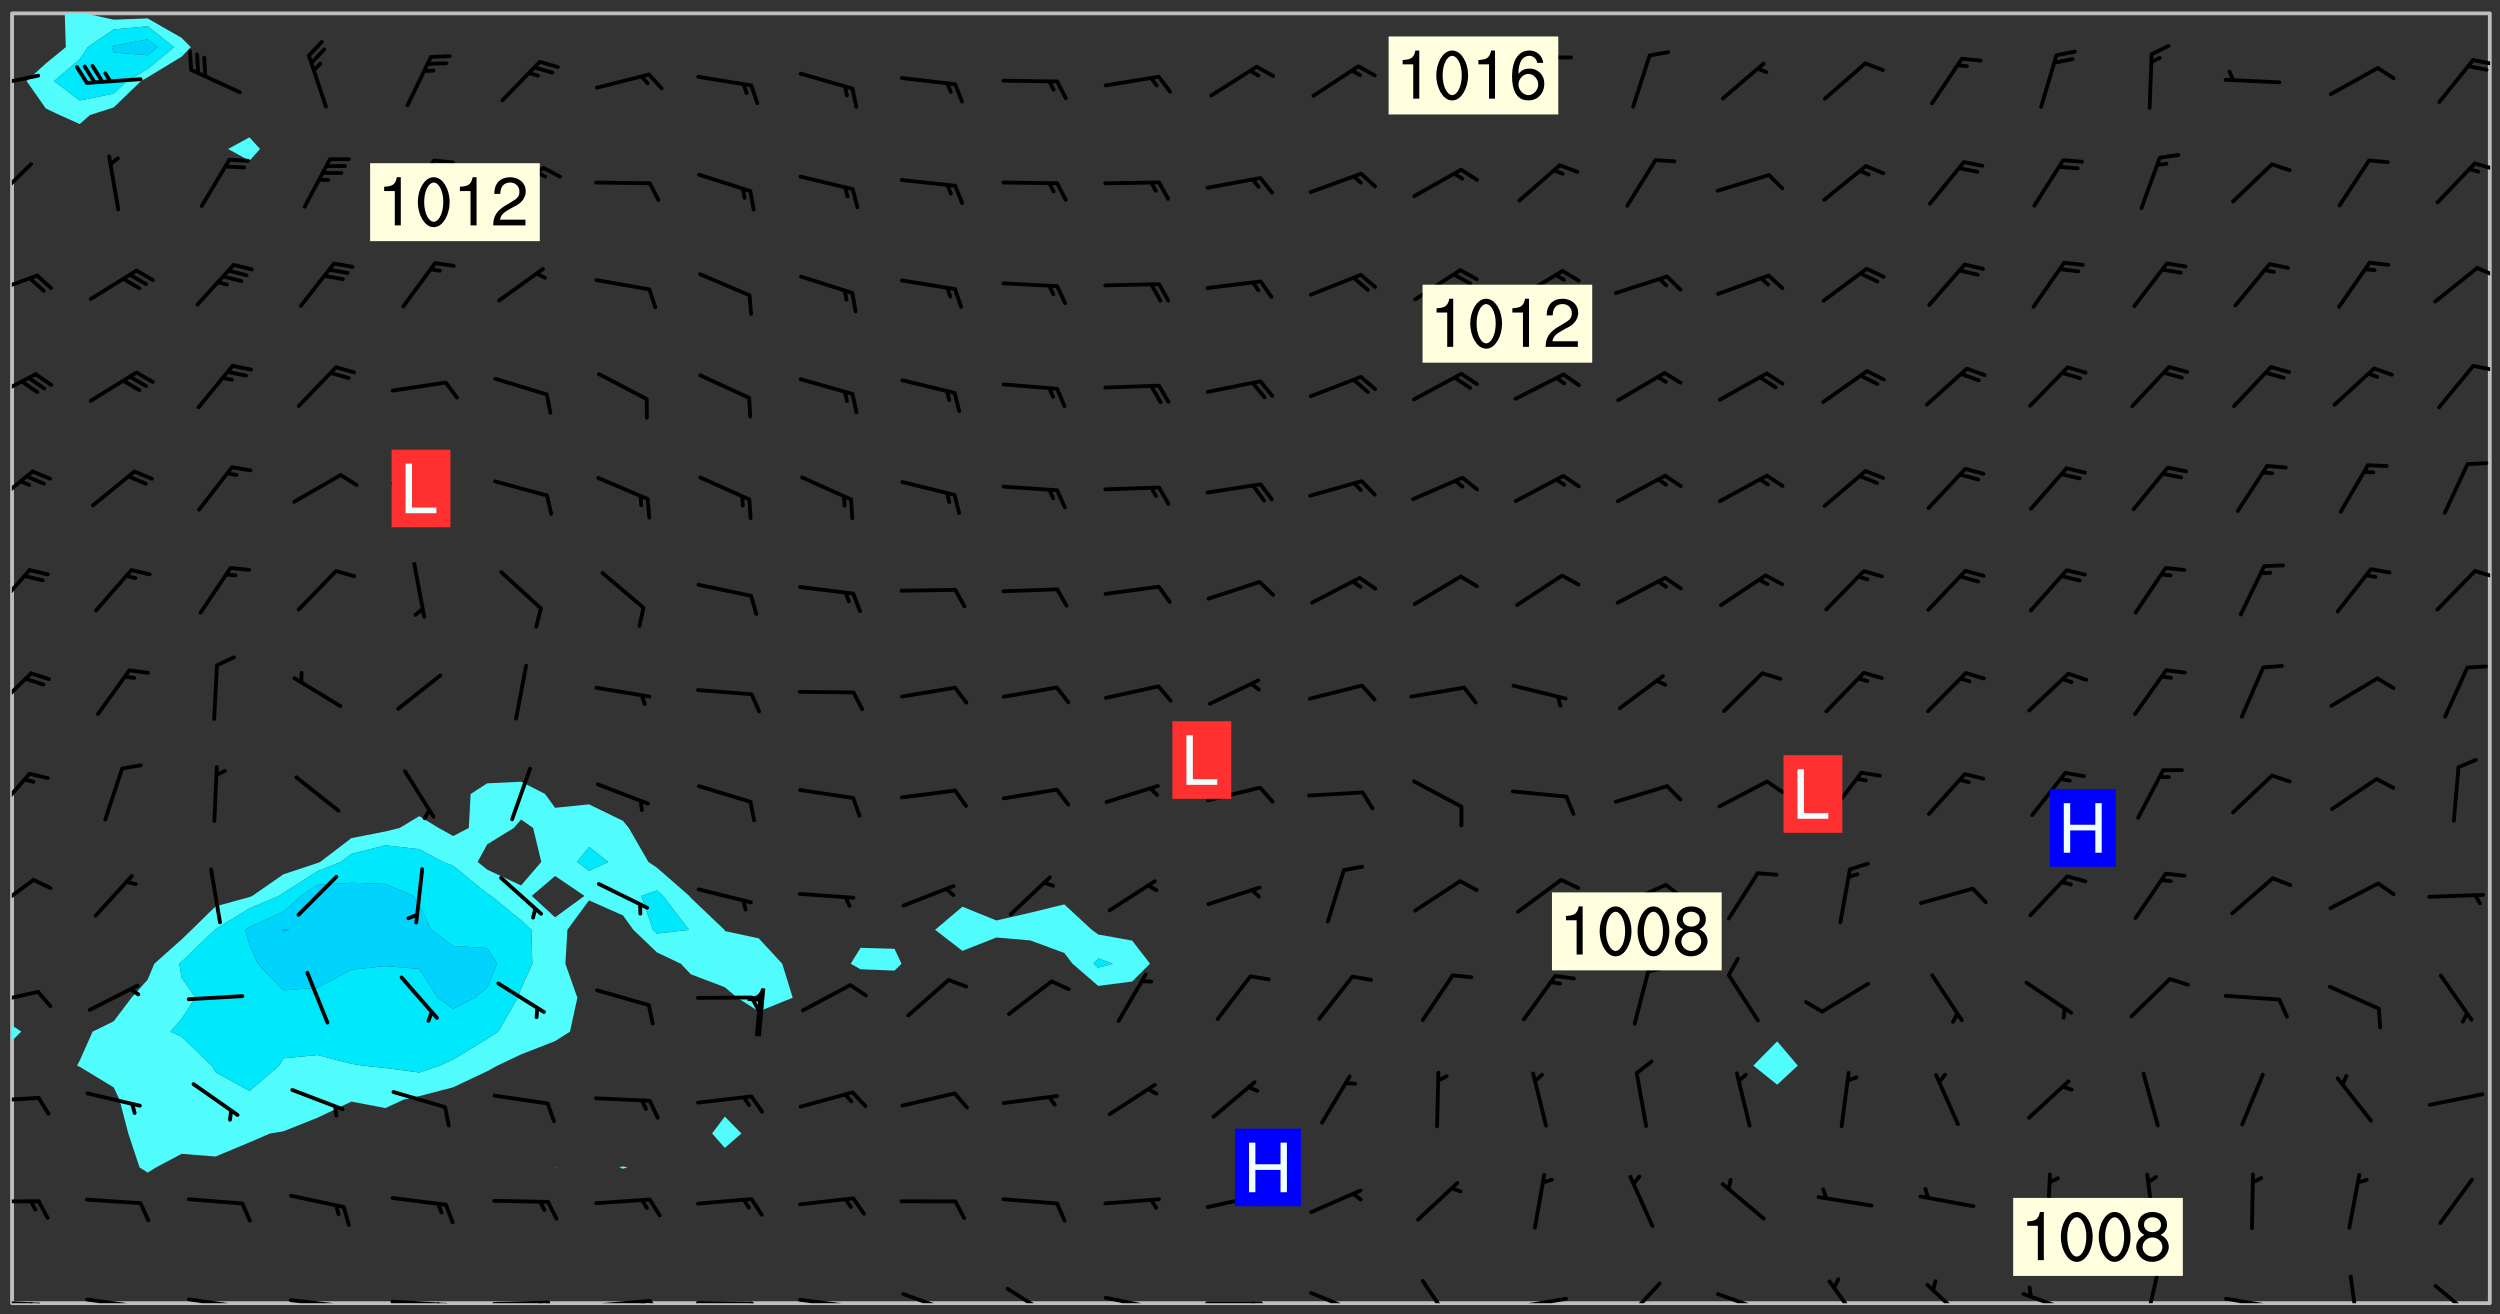 <svg xmlns="http://www.w3.org/2000/svg" role="img" xmlns:xlink="http://www.w3.org/1999/xlink" viewBox="142.45 309.95 326.84 171.84"><rect x="142.45" y="309.95" width="326.84" height="171.84" fill="#333333" stroke="none"/><defs><clipPath id="a"><path d="M144 446h1v34.328h-1zm0 0"/></clipPath><clipPath id="b"><path d="M144 311.672h1V444h-1zm0 0"/></clipPath><clipPath id="c"><path d="M144 311.672h324v168.656H144zm0 0"/></clipPath><clipPath id="d"><path d="M145 311.672h23V327h-23zm0 0"/></clipPath><clipPath id="e"><path d="M467 311.672h1v168.656h-1zm0 0"/></clipPath><clipPath id="f"><path d="M144 479h4v1.328h-4zm0 0"/></clipPath><clipPath id="g"><path d="M147 480h2v.328h-2zm0 0"/></clipPath><clipPath id="h"><path d="M146 480h2v.328h-2zm0 0"/></clipPath><clipPath id="i"><path d="M153 479h9v1.328h-9zm0 0"/></clipPath><clipPath id="j"><path d="M160 480h2v.328h-2zm0 0"/></clipPath><clipPath id="k"><path d="M159 480h2v.328h-2zm0 0"/></clipPath><clipPath id="l"><path d="M166 479h9v1.328h-9zm0 0"/></clipPath><clipPath id="m"><path d="M173 480h3v.328h-3zm0 0"/></clipPath><clipPath id="n"><path d="M172 480h2v.328h-2zm0 0"/></clipPath><clipPath id="o"><path d="M180 479h8v1.328h-8zm0 0"/></clipPath><clipPath id="p"><path d="M187 480h2v.328h-2zm0 0"/></clipPath><clipPath id="q"><path d="M186 480h2v.328h-2zm0 0"/></clipPath><clipPath id="r"><path d="M193 479h9v1.328h-9zm0 0"/></clipPath><clipPath id="s"><path d="M200 480h3v.328h-3zm0 0"/></clipPath><clipPath id="t"><path d="M199 480h2v.328h-2zm0 0"/></clipPath><clipPath id="u"><path d="M206 479h9v1.328h-9zm0 0"/></clipPath><clipPath id="v"><path d="M213 479h3v1.328h-3zm0 0"/></clipPath><clipPath id="w"><path d="M212 480h2v.328h-2zm0 0"/></clipPath><clipPath id="x"><path d="M220 479h8v1.328h-8zm0 0"/></clipPath><clipPath id="y"><path d="M227 479h2v1.328h-2zm0 0"/></clipPath><clipPath id="z"><path d="M226 479h2v1.328h-2zm0 0"/></clipPath><clipPath id="A"><path d="M233 480h8v.328h-8zm0 0"/></clipPath><clipPath id="B"><path d="M240 480h3v.328h-3zm0 0"/></clipPath><clipPath id="C"><path d="M246 479h9v1.328h-9zm0 0"/></clipPath><clipPath id="D"><path d="M253 480h3v.328h-3zm0 0"/></clipPath><clipPath id="E"><path d="M260 478h8v2.328h-8zm0 0"/></clipPath><clipPath id="F"><path d="M265 480h2v.328h-2zm0 0"/></clipPath><clipPath id="G"><path d="M273 478h8v2.328h-8zm0 0"/></clipPath><clipPath id="H"><path d="M286 479h9v1.328h-9zm0 0"/></clipPath><clipPath id="I"><path d="M292 480h2v.328h-2zm0 0"/></clipPath><clipPath id="J"><path d="M300 480h8v.328h-8zm0 0"/></clipPath><clipPath id="K"><path d="M306 480h2v.328h-2zm0 0"/></clipPath><clipPath id="L"><path d="M313 478h8v2.328h-8zm0 0"/></clipPath><clipPath id="M"><path d="M328 477h5v3.328h-5zm0 0"/></clipPath><clipPath id="N"><path d="M340 479h8v1.328h-8zm0 0"/></clipPath><clipPath id="O"><path d="M354 477h6v3.328h-6zm0 0"/></clipPath><clipPath id="P"><path d="M366 478h8v2.328h-8zm0 0"/></clipPath><clipPath id="Q"><path d="M381 477h5v3.328h-5zm0 0"/></clipPath><clipPath id="R"><path d="M394 477h6v3.328h-6zm0 0"/></clipPath><clipPath id="S"><path d="M406 478h8v2.328h-8zm0 0"/></clipPath><clipPath id="T"><path d="M422 476h3v4.328h-3zm0 0"/></clipPath><clipPath id="U"><path d="M433 479h8v1.328h-8zm0 0"/></clipPath><clipPath id="V"><path d="M449 476h2v4.328h-2zm0 0"/></clipPath><clipPath id="W"><path d="M460 477h7v3.328h-7zm0 0"/></clipPath><clipPath id="X"><path d="M144 466h4v2h-4zm0 0"/></clipPath><clipPath id="Y"><path d="M144 453h4v2h-4zm0 0"/></clipPath><clipPath id="Z"><path d="M144 439h4v3h-4zm0 0"/></clipPath><clipPath id="aa"><path d="M144 424h4v6h-4zm0 0"/></clipPath><clipPath id="ab"><path d="M144 410h3v7h-3zm0 0"/></clipPath><clipPath id="ac"><path d="M144 397h3v7h-3zm0 0"/></clipPath><clipPath id="ad"><path d="M144 384h3v7h-3zm0 0"/></clipPath><clipPath id="ae"><path d="M465 384h3v2h-3zm0 0"/></clipPath><clipPath id="af"><path d="M144 371h3v6h-3zm0 0"/></clipPath><clipPath id="ag"><path d="M144 358h4v5h-4zm0 0"/></clipPath><clipPath id="ah"><path d="M465 357h3v2h-3zm0 0"/></clipPath><clipPath id="ai"><path d="M144 345h4v4h-4zm0 0"/></clipPath><clipPath id="aj"><path d="M466 344h2v3h-2zm0 0"/></clipPath><clipPath id="ak"><path d="M144 331h3v6h-3zm0 0"/></clipPath><clipPath id="al"><path d="M465 331h3v2h-3zm0 0"/></clipPath><clipPath id="am"><path d="M144 319h4v3h-4zm0 0"/></clipPath><clipPath id="an"><path d="M465 317h3v2h-3zm0 0"/></clipPath><g id="ao" clip-path="url(#clip1)"><path fill="#fff" fill-opacity="0" fill-rule="evenodd" d="M0 0h1000v1000H0zm0 0"/><path fill="#d3d3d3" fill-opacity="0" fill-rule="evenodd" d="M162.152 355.867l-.234.293.059.234.117.172.176.234.293.348.113.059.117-.172.059-.234.176-.176.465-.176h.699l.234.293.289.816.059.176.176.23.352.234.699.699.172.176.234.348.234.41.289.582.41.465.23.234.234.176.117.23.176.293.172 1.164v.234l.059.289.059.117.117.117.348.41.117.172.176.176.176.234.117.172.172.352.059.234.234.406.234-.059-.176.176-.059.93h-.582l-.234-.113-.348.113-.117.117-.059.293-.059.176-.117.172-.465.293-.059.234-.059.113v.645l.059.172v.41l.059.059v.406l.059.406.117.176.059.059.23.641-.059.293v.699l-.059.582v.234l-.059.23-.055.352v1.922l.055.117h.426l-.367.117-.023.352.891 1.168 1.742.539 1.34.359v.539l.09.809.535.715 1.52.27.891-.086.09 1.164.535.18 1.16-.18 2.055-.984 1.16-.363 1.879-.176 1.695-.18-.18.719-1.516.086-1.25.09-.805.27-1.074.809.27.719.535.898-.18.625-.266.809.266 1.078.625.898.805.18 1.25-.18-.266.723.098.504.055.293v.172l.059.293v.406l.176.117.352.117h.406l.293-.176.113-.117.059-.117.117-.23.059-.176.352-.465.23-.176.176-.059.176.059.059.176.117.988.055.469.059.172.117.234.176.059.816.059h.289l.117.234.059.406.059.352v1.105l.117.293.117.348.289.699.176.352.582.754.352.176.172.059.469.234.641.465.348.234.293.176.293.055.23.062.816.348.293.176.113.172.352.352.117.176.523.641v.289l.059.352v.348l.059.352.059.289.117.059.172.059h.176l.582.234.176.117.176.289.176.234.113.234.293.23.117.117v.41l.059.055.289.234.234.117.059.117.117.172.059.117.23.234.059.176.234.059.117.059-.117.113-.059.117v.117l-.117.293-.117.289v.582l.176.117.117.059.059.117.117.117.113.059.176.348.059.352.059.406v.176l-.059.176-.117.699v.172l.117.176.293.293h.406l.176.117.117.172.117.293v.234h-.527l-.23-.234h-.234l-.176.059-.059.699.059.348.117.176.176.41.117.23.289.469.176.055h.523l.234.059.758.641.059.293v.234l.059.059.23.348v.352l-.117.172v.293l.293.289.293.176.172.059.293.176.293.117.582.406.289.234.293.176.219.16.016.012.23.176.641.523.176.234.117.176.176.176.113.172v.641l.117.176.469.117.582.117.234.059.23.113.293.117.113.059.586.352.289.172.176.062.176.055.176.059.699.352.289.176.234.055.289.176.234.117.641.406.293.117.172.059.234.059.41.059.23.059.234.117.059.172-.41.176.469.059.059.293.113.234.176.055.234.059.176.059.406.117.641.234.117.172.059.234v.176l-.059.117-.059.406.234.234.117.059.348.117.641.23.176.117.289.117.176.176.234.465.582 1.105.176.176.348.176.176.117.352.117 1.047.523.234.059.465.113.293.059.465.176.758.582.234.234.348.465.176.176.289.234.816.699.293.176.289.289.293.176.293.289.695.641.176.176.293.234.289.234.469.289.641.582.348.234.234.293.348.348.352.465.934.992.348.406.117.176.234.059.113.117.645.176.23.113.234.059.293.176.23.117.934.699.406.406.234.176.406.176.234.117.816.348.348.234.234.117.293.289.23.117.758.352.352.172.23.059.293.117.234.059.871.176h.816l.469.23.172.059.875.699.465.117.293.059.176.059.23.059.469.059.348.059.352.059.406.059h.293l.172.059v.23l.176.176h.293l.348.059.352.059.699.117h.641l.465-.234.293-.176.172-.117.41-.172.289-.176.934-.465.469-.293.523-.293.465-.172.465-.176 1.051-.465.289-.117.41-.117.289-.117.527-.176 1.516-.699.582-.348.289-.059.293-.059.348-.117.875-.23.352-.117h.113l.234-.059.875-.234.234-.059h.812l.352-.059.816-.117.172-.059.352-.055.293-.059.23-.059.816-.176.176-.059h.348l.234-.059.465-.117.758-.172.234-.059h.348l.41-.117.289-.059 1.285-.059h.289l.41-.059.23-.059h.176l.875-.117h.406l.41-.117h.348l.352-.113.871-.059h1.75l1.047.289.41.117.289.117.352.117.289.117 1.051.172.289.059h.293l.293.059.172.059.41.059.172.059.117.059h.117l.117.059.352.059h.113l.41.066 1.922.395 1.926.395 1.52.449 1.695.719 2.145.805 1.605-.719 1.43-.805 1.16-1.078 1.25-.449 3.035-.719 1.875-.359 2.145-1.348 2.234-1.254 2.5-1.258 1.695-.449 1.785-.18 1.16-.27.625.539 1.34-.27.715-.988.984-1.344.445-.18.805-.359 1.875-.539 1.785-.449 1.25-.27 1.16-.09 1.699-.09 1.961-.27 1.25-.09h.539l.625-.09h.891l2.145-.18 2.41-.18 2.59-.09 1.695.18 1.609.09 1.43.359 1.16.719 1.875.988 1.16 1.527.266.715.629.09.355.898.535.539.535 1.527 1.074.359h.535l-.805.535.09 1.707.715 2.695.891.805.895.988.715 1.258 1.785.539 1.52-.18.355 1.344 1.609-.805.98-.539.27.27.316-.215.219-.145.801.449.449-.359h.355l.535-.27.539-.719.535-.27.625-.988 1.16.449.84.371 1.395.617 1.695-.18h1.605l1.785.09.18-1.707.535-1.344.805.27.492.848.402.406-.09.539v.359l.715.449.711-.27h1.43l.359.988.445 1.258.715 1.344 1.25.629 1.695.629.715-.18.18-.539.98-.09.449.359.086 1.258-.266.629-.535.18v.539l.715.984.266.539.984.988.801 1.078-.266.359-.09.898-.625 2.332-.355 2.066-.09 1.793-.18.719-.09.539v1.438l-.98 1.883-.359 1.707-.535.898-.805 1.168-.266.539 2.055 1.254.086.359-.355.539-.09-.18v.809l.09 1.438-.445.715-1.074.094-.266.715.535.898.805.719 1.16.809 1.34.27.445.359-.355.449-1.789-.09-1.25-.449-.715-.719-.625-.09-.176 3.59-.188 1.309h89.359V311.703h-55.27v49.082l.762.125 3.289.543 2.023 2.836v2.754l2.352.332 2.348.332h4.051l-1.379 4.16-2.023.707-2.023.703-.543.344-2.594 1.617-.188.117-2.023-2.078-.73-2.742-2.672-2.078-1.375-3.5-.066-.082-1.957-2.672 2.75-1.418v-49.082H294.422v91.414l.117.031.133.012.074.074.105.047.09.059.086.059.09.059.297.297.059.09.031.117.027.117.016.137-.031.117-.059.09-.059.086-.043.105-.047.102-.027.121v.145l.176.27.148.148.074.086.074.074.043.105.062.09.059.086.043.105.059.09.047.102.043.105.059.086.117.18.074.074.062.086.059.09.043.105.059.09.059.086.062.09.059.09.043.102.117.18.074.074.059.086.074.074.09.059.105.047h.148l.133-.016.133.016.102-.047.074-.074.047-.102-.016-.133v-.148l-.047-.105-.027-.117-.047-.102-.027-.121-.043-.102-.062-.09-.043-.102-.043-.105-.031-.117-.016-.133-.012-.137.086-.059.059-.086.121-.031.043.105.016.133v.117l.059.102.059.09.09.059.148.148.059.09.043.105-.012.102.086.059.105.047.086.059.09.059.074.074-.117.027-.105.047-.086.059-.074.074-.059.09-.062.086-.027.121-.047.102-.043.105-.031.117-.012.133-.016.133v.148l.027.117.047.105.043.102.059.09.074.074.09.059.074.074.09.059.059.09.043.105.047.102.117.031.133.016h.148l.117-.031.105.043.043.105.047.102.027.121L299.5 410l.027.117.031.121.027.117.105.043.102.047.133-.016.148.148.062.086.074.074.07.074.09.062.105.043.102.043.117.031.137.016.117-.031.074-.074.027-.117-.012-.133-.031-.121-.027-.117.043-.105h.117l.09.062.117.027h.148l.133.016h.148l.133.016.133-.016h.148l.133-.016.133-.012.137.012.117-.027.133-.016.191-.059-.059.176-.016.133-.027.121-.016.133-.059.086-.133.016-.105.047-.105.043-.117.031-.117.027-.266.031h-.148l-.133.016-.074.074.059.086.148.148.117.18.074.07.09.062.09.059.086.059.09.059.102.043.105.062.105.043.086.059.105.047.102.043.18.117.059.09-.043.102-.047.105.016.133.223.223.059.09.043.102.031.121.043.102.016.133.031.117.012.137.031.117.148.148.102.043.105.043.117.031.133.016.137.016h.117l.117-.031.09-.059.043-.105.047-.102.043-.105.031-.117.012-.133v-.148l-.012-.133-.016-.133-.031-.117-.043-.105-.047-.105-.043-.102-.043-.105-.016-.133.016-.133.027-.117.031-.117.027-.121.047-.102.09-.059.086-.062.074-.074.09-.059.223-.223.059-.086.074-.074.117-.18.059-.086v-.148l-.074-.074-.102-.047-.105-.043-.102-.043-.059-.09-.047-.105-.027-.117.09-.059.117-.031.102-.043.18-.117.148-.148.012-.133-.012-.105-.09-.059-.133.016h-.148l-.133.016-.133-.016-.121-.031-.086-.059-.074-.074-.059-.09-.062-.086-.117-.18-.059-.086.031-.121.086-.059.121-.031.059-.086v-.121l-.031-.117-.059-.09-.059-.086-.047-.105-.027-.117-.016-.133.059-.09.074-.074.09-.059.117-.18.074-.074.059-.086.148-.148.121-.031.133-.016.133.016.074.074.043.105.016.133-.031.117-.117.031-.133.012-.148.148-.043.105-.047.102-.027.121-.031.117v.148l.031.117.043.105.059.09.074.07.074.074.117.031.121.027.117-.027.133-.016h.117l.09.059.074.074.047.105.059.086.102.047.133.016.105.043.086.059-.012.105-.074.074-.18.117-.059.09-.09.059-.07.074-.074.074-.062.09-.027.117-.016.133.016.133-.016.133v.148l.016.133.027.117.031.121.074.074.09.059.086.059.09.059.117.031v.086l-.102.047-.09.059-.266.031-.117.027h-.148l-.105.043-.102.047-.059.09-.062.234-.012.133-.031.121-.016.133v.293l-.012.133.012.137.016.133.133.016.133.012.121.031.086.059.074.074.047.105.043.102.016.133v.445l-.016.133v.445l.031.266.027.117.016.133.031.117.086.211.031.266v.148l-.031.117-.027.117-.031.121-.027.117-.031.117-.031.121-.012.133-.016.133.09.059.117-.031.102.016.047.105-.031.266v.441l-.043.105-.047.105-.043.102-.043.105-.059.086-.031.121-.043.117-.031.117-.016.133.016.133.059.09.105.047.086.059.059.086-.012.137-.031.117-.043.102v.445l-.016.133v.148l-.031.117-.043.105-.027.117-.047.105-.043.102-.031.121-.027.117-.031.133-.031.117-.027.117-.043.105-.031.117-.031.121-.012.133-.016.133v.297l.027.117v.148l.047.398.027.117.059.09.121.031h.148l.133-.016.059.09v.117l-.059.09-.09.059-.102.043-.105.047-.09.059-.086.059-.137.016-.117-.031-.133-.016-.102.047-.062.086-.012.137-.016.133-.031.117-.027.117-.016.133-.031.121v.297l.016.133.031.117v.148l.012.133v.148l-.027.117-.047.102-.027.121-.031.117-.059.09-.074.074-.102.043-.105.047-.117.027-.121.031-.102-.047.059-.086.105-.047.027-.117.031-.117.027-.121.031-.117v-.148l.016-.133-.031-.117-.043-.105-.105.016-.074.074-.102.043-.09.062-.074.074-.043.102-.016.133-.031.117L304.25 426l-.031.117-.027.117-.031.121-.027.117-.031.117-.043.105-.09.059h-.09l-.117-.031-.031-.086.016-.137-.031-.117v-.148l-.012-.133v-.148l-.062-.234-.027-.121-.043-.102-.047-.105-.059-.086-.059-.09-.043-.105-.062-.086-.148-.148-.07-.074-.105-.047-.105-.043-.102-.043-.297-.297-.09-.074-.086-.059-.105-.043-.09-.062-.086-.059-.105-.043-.09-.059-.086-.062-.074-.07-.105-.047-.086-.059-.105-.043-.09-.062-.102-.043-.105-.043-.086-.059-.105-.047-.105-.043-.102-.047-.09-.059-.102-.043-.105-.043-.09-.062-.117-.027-.133-.016-.133.016H299.75l-.133.016-.117-.031-.09-.059-.074-.074-.09-.059-.102-.047h-.148l-.121-.027-.102-.043-.074-.074-.117-.18-.09-.059-.102-.043-.09-.062-.105-.043-.09-.059-.086-.059-.105-.047-.059-.086-.059-.09-.043-.105-.047-.102-.074-.074-.086-.059-.074-.074-.09-.059-.223-.223-.043-.105-.031-.266.105-.043h.145l.105.043.074.074.09.059.086.059.105.047.09.059.148.148.07.074.148.148.062.086.074.074.086.059.074.074.09.062.09.059.086.059.27.176.102.047.105.043.102.043.047-.074.059-.086.074-.074.07-.074.105.043.074.074.059.09.043.102.047.105.043.105.121.027.117-.027.074-.09.043-.105.059-.09.074-.074.105-.043.117-.027.133.012.09.059.148.148.059.09.043.105.047.102.043.105.043.102.105.047.105.043.133.016.086-.059.059-.09.074-.074.105-.043.117.027.105.047.102.043.105.043.102.047.18.117v.117l-.016.133.016.133.016.137.059.086.102.047.121.027.117.031h.148l.117-.031.059-.09.18-.117.059-.09.074-.074.059-.086.117-.18.18-.117.117.031.09.059.043.074-.016.133v.117l.09.059h.148l.133-.016.133-.012.266-.031.105-.043.117-.031.121-.027.074-.074.07-.074.062-.09-.016-.105-.047-.102-.102-.043-.105-.016-.117.027-.266.031h-.148l-.074-.074-.09-.059-.117-.031-.117-.027-.133-.016h-.148l-.133.016h-.297l-.105-.047-.148-.148-.043-.102-.059-.09.223-.223.086-.059.105-.043.117-.031.133-.016.133.016.137.016.102.043.133-.012.09-.062.102-.043.062-.09-.047-.102-.09-.059-.117-.031-.102-.043-.059-.09-.062-.09v-.117l.016-.133.105-.047.074-.07v-.121l-.09-.059-.031-.117.09-.059.074-.074.043-.105.059-.09.047-.102.016-.133v-.148l-.047-.105-.043-.102-.09-.059-.133-.016-.102-.043-.137-.016-.117-.031h-.445l-.133-.016-.133-.012-.133-.016-.117-.031h-.148l-.133-.016-.133-.012-.266-.031-.121-.043-.086-.059-.074-.074v-.148l.012-.133.105-.047.102-.043.133-.016h.152l.133-.016h.293l.121.031.102.043.09.059.234.062.121-.047.09-.059.102-.043.133-.016.105.043.102.047.133.012.121-.027h.145l.121-.031.117-.027.105-.047.074-.074.086-.059.148-.148.059-.086.047-.105.027-.117.016-.105-.102-.043-.09-.059-.117-.031-.105-.043-.09-.062-.074-.086-.074-.074-.102-.043-.105-.047-.102-.043-.059-.09-.047-.102-.086-.211-.062-.086-.059-.09-.074-.074-.086-.059h-.27l-.117.031-.09.059-.102.043-.133.016-.105-.016-.027-.117-.062-.09-.117-.031-.102-.043-.148-.148-.031-.117-.016-.105.074-.074.18-.117.117-.027.117-.031.137.016.102.043.105.043.102.047.105.043.117.031.133.016.117.027.133.016.105-.016.09-.059-.074-.074-.105-.043-.074-.074-.074-.09-.148-.148-.086-.059-.09-.059-.074-.074-.09-.059-.102-.047-.121-.027-.102-.047-.105-.043-.117-.031-.102-.043-.121-.031h-.148l-.117.031-.105.043-.086.062-.18.117-.086.059-.09.059-.105.047-.086.059-.105.043-.102.043-.105.047-.074.074-.059.09-.059.086-.047.105-.059.086-.074.074-.133-.012-.117-.031h-.117l-.074.074-.09.059-.074.074-.09.059-.086.059-.105.047-.102.043-.137.016-.102-.043-.148-.148-.105-.047h-.086l-.105.047-.102.043-.121.031-.117-.031-.074-.074v-.117l.031-.121.074-.07.059-.09.074-.074.117-.031.105-.043h.293l.133-.016.137-.016.102-.043.09-.059.102-.047.09-.059.133-.012.09.059.133.012.09-.059.086-.059.105-.043.09-.059.086-.062.09-.059.148-.148.059-.086.059-.09.105-.043.133-.016.117.027.121.031.059-.059.059-.09.031-.266.027-.117.105.012.133.016.102-.043.09-.059.059-.09.074-.074.059-.09.047-.102.012-.133-.012-.133-.047-.105-.148-.148-.059-.09-.059-.086-.043-.105v-.445l.016-.133v-.148l.012-.133-.059-.059-.09.059-.102-.043-.18-.117-.086-.059-.062-.09-.059-.09-.074-.074-.086-.059-.121.031-.102.012-.105.047-.086.059-.105.043-.148.148-.09.059-.086.059-.09.062-.105.043-.133.016v-.121l.105-.043.117-.031.074-.07.043-.105v-.148l-.027-.117-.148-.148-.133-.016h-.148l-.117.031-.105.043-.102.043-.09.062-.117.027-.074-.074.012-.133-.043-.102-.043-.105-.09-.059-.117.027-.121.031-.117.031-.102.043-.121.031-.102.043-.105.043-.09.059-.102.016v-.117l.016-.133-.059-.09-.074.043-.148.148-.059.09-.074.074-.047.105-.043.102-.074.074-.059.09-.074.074-.059.086-.074.074-.09.062-.074.07-.074.074-.102.016-.133.016-.105-.043v-.121l.148-.148.043-.102.059-.09.047-.102.043-.105.059-.09.031-.117.043-.102.031-.121.027-.117.047-.105.043-.102.043-.105.074-.07.09-.062.09-.059.102-.043h.297l.266-.031.105-.043-.074-.074-.117-.031-.105-.043-.09-.059-.102-.047-.09-.059-.102-.043-.105-.043-.09-.062-.086-.059-.105-.043-.102-.043-.121-.031-.117-.031-.102-.043L297.5 410.25l-.102-.043-.09-.059-.043-.105-.016-.133.102-.043.133-.016.137.016.133-.016.102-.043.059-.09.016-.105-.09-.059-.074-.074-.102-.043-.09-.059-.148-.148-.043-.105-.016-.133v-.293l-.059-.09-.09-.059-.074-.074-.043-.105-.031-.117-.059-.09-.074-.074-.117-.027-.074-.074-.09-.059-.09-.062-.086-.059-.074-.074-.059-.086-.047-.105-.086-.059-.148-.148-.195-.059-.133.016-.102.043-.074.074-.047.102-.043.105-.059.09-.059.086-.297.297-.09.059h-.086l-.062-.086-.043-.105.031-.117.059-.09.027-.117-.012-.133-.09-.062-.105.047-.117.027-.117.031-.27.176-.102.047-.117.027-.105.047-.09.059-.102.043-.059-.086-.047-.105.016-.133.047-.105.07-.074.074-.07.059-.09v-.148l-.043-.105h-.238l-.102.047-.031.117-.027.117-.031.121-.074.043-.133.016-.074-.047-.043-.102-.043-.105-.047-.102-.043-.105-.121.031-.102.043-.133.016-.117.031-.105.043-.09.059-.102.047-.121.027-.133.016-.102-.043-.059-.09-.047-.105-.043-.102-.043-.105v-.117l.059-.09.086-.059.18-.117.102-.047.105-.043.105-.059.102-.043.09-.062.102-.043.105-.059.102-.047.09-.059.105-.043.102-.043.09-.062.102-.043.137-.016.117.031.102.043.121.031.102.043.105.047.102.043.105.043.102.047.105.043.102.043.105.047.086.059.105.043.117.031.105.043.102.047.09.059.105.043.102.043.105.047.117.027.102.047.121.027h.148l.086-.059.016-.102.059-.09-.027-.117-.074-.074-.117-.18-.074-.074-.09-.074-.18-.117-.086-.059-.105-.043-.102-.047-.27-.176-.059-.09-.074-.074-.059-.09-.043-.102-.031-.117-.016-.137v-.562l-.012-.133-.016-.133-.031-.117-.016-.133-.012-.133-.031-.121-.223-.223-.059-.086-.016-.105.031-.117.133-.016v-91.414H172.992v1.453l-.059.234-.352 1.051-.172.523-.117.348-.176.41-.117.172-.234.293-.23.059h-.352l-.117.059-.23.406v.293l.117.176.23.23.117.234.641.758.293.465.176.234.23.352.234.348.641.816.176.465.172.41.117.695.176.469.117 1.398.059.465v.875l.117 1.047v4.781l-.059.465-.352 1.281-.176.523-.113.41-.352.93L172.934 336l-.234.582-.117.176-.172.348-.176.406-.352.816-.059.293-.113.293-.117.289-.059.176-.117.875-.059.406-.059.117-.059.176-.059.172-.23.527-.117.172v.234l-.117.234-.059.172-.176.586v.289l-.059.176v.293l-.059.113-.059.527v.172l-.055.234v2.621l-.176.816-.117.176-.176.234-.117.172-.113.234-.586.934-.23.289-.293.465-.176.234-.289.352-.352.699-.113.23-.176.41-.176.23-.406.527-.816.699-.293.172-.289.234-.176.117-.176.176-.523.406-.527.176-.172.176-.234.055-.641.176h-.758m12.211 31.023l-1.074.449.359.895 1.25-.715.445-.539-.98-.09"/><path fill="#d3d3d3" fill-opacity="0" fill-rule="evenodd" d="M201.508 416.598h-.895l.449.629.98.359.805-.09.445-.988-.176.09-.715-.355-.895.355m154.621 59.07l-.059-.523v-.293l.113-.293.059-.23.469-.469h.113l.117-.113.117-.059h.176l.234-.059h.348l.234.059.117.059.23.172.059.176.117.582v.293l-.117.176-.172.289-.176.176-.527.523-.23.234-.117.059h-.176l-.117-.059-.406-.293-.176-.117-.117-.059-.059-.113-.055-.117m6.641-10.957l-.059-.172v-1.109l.059-.172.176-.059.172-.059h.176l.234-.059.117.059.059.699-.059.172-.117.176-.117.059-.234.523-.113.059h-.234l-.059-.117m9.613-14.391l-.117-.176v-.699l.293-.875.117-.172.176-.352.113-.23.117-.293.352-.758.117-.23.172-.234h.176l.117-.059h.641l.117.059.234.234.172.113.352.293.117.117.113.176v.113l.117.059.117.117v.699l-.059.176v.23l-.059.176-.348 1.051-.117.23-.117.234-.117.059-.23.234-.641.289h-.875l-.41-.117-.641-.465"/><path fill="none" stroke="#bebebe" stroke-linecap="round" stroke-linejoin="round" stroke-miterlimit="10" stroke-width=".5" d="M467.957 311.695H144.027v168.625h323.93v-168.625"/><g clip-path="url(#a)"><path fill="#fff" fill-opacity="0" fill-rule="evenodd" d="M144 475.891v4.438h.004H144v-34.293 29.855"/></g><g clip-path="url(#b)"><path fill="#fff" fill-opacity="0" fill-rule="evenodd" d="M144 440.383v3.609-132.32h.004H144V440.383"/></g><path fill="#50fcfc" fill-rule="evenodd" d="M144 443.992v2.043l.004-.004v-2.035l-.004-.004"/><g clip-path="url(#c)"><path fill="#fff" fill-opacity="0" fill-rule="evenodd" d="M144.004 480.328v-34.297l1.227-1.211-1.227-.824V311.672h6.91l.141 4.438-2.617 2.141-2.512 2.297 2.512 3.582 1.785.855 2.652 1.18 1.352-1.18 3.09-.988 3.574-3.449.863-.496 4.438-2.688 1.211-1.254-1.211-1.211-4.438-2.543-4.438.168-3.879-.852h21.629v16.23l-2.805 1.523 2.805 1.543 1.379-1.543-1.379-1.523v-16.23h35.508v100.473l-4.438.211-2.16 1.398-.234 4.438-2.043 1.051-1.902-1.051-2.535-1.547-2.566 1.547-1.875.457-4.438.875-4.062 3.105-.375.152-4.438 1.465-4.066 2.824-.375.156-4.438 1.215-3.133 3.066-1.305 1.254-3.57 3.184-.867 2.074-2.109 2.363-2.328 3.082-2.758 1.355-1.684 3.781-.352.66.352.156 4.441 2.695.75 1.586 1.156 4.438 1.473 4.438 1.059.672 1.082-.672 3.355-1.781 4.438.352 4.438-1.855 2.672-1.152 1.77-.297 4.438-1.766 4.438-2.113 4.438.848 2.41-1.109 2.031-.453 4.438-1.16 4.438-2.098 1.332-.727 3.105-1.473 4.441-1.738v16.488l-.051.035.051.031.117-.031-.117-.035v-16.488l1.945-1.23.969-4.438-1.566-4.438.258-4.438 2.832-3.855 4.438 1.973v32.809l-.465.141.465.168.586-.168-.586-.141V429.625l1.359 1.883 3.078 2.949 3.133 1.488 1.305 1.379 4.441 1.684v16.918l-1.664 2.211 1.664 1.879 2.176-1.879-2.176-2.211v-16.918l1.613 1.375 2.824 1.793 4.438-1.793-1.367-4.438-3.07-3.32-4.438-.961-.051-.156-4.391-4.18-.207-.258-4.23-3.688-1.113-.754-2.562-4.438-.762-.93-4.438-2.156-4.438.449-1.301-1.801-3.141-1.609V311.672h44.383v122.191l-1.289 2.082 1.289.727 4.441.172.91-.898-.91-1.953-4.441-.129V311.672h26.633V428.188l-4.438 1.086-4.441 1.016-4.438-1.801-3.57 3.02 3.57 2.758 4.438-1.746 4.441.383 4.438 1.637 1.078 1.406 3.359 2.902 4.438-.578 2.336-2.324-2.336-3.023-4.438-.797-.844-.617-3.594-3.32V311.672h93.203v134.418l-3.121 3.172 3.121 2.5 2.691-2.5-2.691-3.172V311.672h93.203v168.656H144.004"/></g><path fill="#50fcfc" fill-rule="evenodd" d="M145.23 444.82l-1.227 1.211v-2.035l1.227.824"/><g clip-path="url(#d)"><path fill="#50fcfc" fill-rule="evenodd" d="M148.438 324.129l-2.512-3.582 2.512-2.297 2.617-2.141-.141-4.438h2.523l3.879.852 4.438-.168v1.027l-4.438.414-3.387 2.312-1.055 1.582-3.355 2.855 3.355 2.539 4.441-.898 1.699-1.641 2.738-1.574 3.461-2.863-3.461-2.727v-1.027l4.438 2.543 1.211 1.211-1.211 1.254-4.438 2.688-.863.496-3.574 3.449-3.09.988-1.352 1.18-2.652-1.18-1.785-.855"/></g><path fill="#00e8fc" fill-rule="evenodd" d="M152.875 323.086l-3.355-2.539 3.355-2.855 1.055-1.582 3.387-2.312 4.438-.414v1.711l-4.438.832-.27.184.27.707 4.438.359 1.289-1.066-1.289-1.016v-1.711l3.461 2.727-3.461 2.863-2.738 1.574-1.699 1.641-4.441.898"/><path fill="#50fcfc" fill-rule="evenodd" d="M152.875 449.418l-.352-.156.352-.66 1.684-3.781 2.758-1.355 2.328-3.082 2.109-2.363.867-2.074 3.57-3.184 1.305-1.254 3.133-3.066 4.438-1.215.375-.156 4.066-2.824 4.438-1.465.375-.152 4.062-3.105 4.438-.875v1.812l-4.438 1.117-1.375 1.051-3.062 1.223-4.438 2.816-.574.402-3.867 1.629-4.438 2.711-.098.098-4.34 4.168-.301.27.301 1.812 1.797 2.625-1.797 2.758-1.477 1.68 1.477.652 3.934 3.789.504.855 4.438 2.461 3.867-3.316.574-.957 4.438-.43 4.438 1.148 1.488.238 2.949.309 4.441.594 2.691-.902 1.746-.812 4.438-2.699 1.445-.93 2.547-4.438.445-1.211 1.469-3.227-.133-4.438-1.336-1.246-3.91-3.191-.527-.312-4.438-3.625-1.336-.504-3.102-1.668-4.441-.5v-1.812l1.875-.457 2.566-1.547 2.535 1.547 1.902 1.051 2.043-1.051.234-4.438 2.16-1.398 4.438-.211v4.941l-.949 1.105-3.488 2.145-1.242 2.293 1.242 1.008 4.438 2.07 2.641-3.078-1.07-4.438-1.57-1.105v-4.941l3.141 1.609 1.301 1.801v8.91l-3.047 2.605 3.047 2.805 3.844-2.805-3.844-2.605v-8.91l4.438-.449v5.555l-1.559 1.969 1.559 1.164 2.508-1.164-2.508-1.969v-5.555l4.438 2.156.762.93 2.562 4.438 1.113.754v2.98l-2.031.707 1.512 4.438.52.496 4.188-.496-3.379-4.438-.809-.707v-2.98l4.23 3.688.207.258 4.391 4.18.051.156 4.438.961 3.07 3.32 1.367 4.438-4.438 1.793-2.824-1.793-1.613-1.375-4.441-1.684-1.305-1.379-3.133-1.488-3.078-2.949-1.359-1.883-4.438-1.973-2.832 3.855-.258 4.438 1.566 4.438-.969 4.438-1.945 1.23-4.441 1.738-3.105 1.473-1.332.727-4.438 2.098-4.438 1.16-2.031.453-2.41 1.109-4.438-.848-4.438 2.113-4.438 1.766-1.77.297-2.672 1.152-4.438 1.855-4.438-.352-3.355 1.781-1.082.672-1.059-.672-1.473-4.438-1.156-4.438-.75-1.586-4.441-2.695"/><path fill="#00d4fc" fill-rule="evenodd" d="M157.316 316.816l-.27-.707.27-.184 4.438-.832 1.289 1.016-1.289 1.066-4.438-.359"/><path fill="#00e8fc" fill-rule="evenodd" d="M166.191 445.473l-1.477-.652 1.477-1.68 1.797-2.758-1.797-2.625-.301-1.812.301-.27 4.34-4.168.098-.098 4.438-2.711 3.867-1.629.574-.402 4.438-2.816 3.062-1.223 1.375-1.051v3.785l-4.438.27-2.094 1.438-2.344 2.07-4.441 2.012-.566.355.566 1.922 1.098 2.516 3.344 3.477 4.438-.344 4.438-2.352 4.438-.477 4.441.367 2.41 3.766 2.027 1.457 2.859-1.457 1.578-1.34 1.297-3.098-1.297-2.055-4.438-.262-2.863-2.121-1.574-3.277-.789-1.16-3.652-1.551-4.438-.156v-3.785l4.438-1.117 4.441.5 3.102 1.668 1.336.504 4.438 3.625.527.312 3.91 3.191 1.336 1.246.133 4.438-1.469 3.227-.445 1.211-2.547 4.438-1.445.93-4.438 2.699-1.746.812-2.691.902-4.441-.594-2.949-.309-1.488-.238-4.438-1.148-4.438.43-.574.957-3.867 3.316-4.438-2.461-.504-.855-3.934-3.789"/><path fill="#50fcfc" fill-rule="evenodd" d="M175.066 330.969l-2.805-1.543 2.805-1.523 1.379 1.523-1.379 1.543"/><path fill="#00d4fc" fill-rule="evenodd" d="M175.066 433.43l-.566-1.922.566-.355 4.441-2.012v2.297l-.152.07.152.297.738-.297-.738-.07v-2.297l2.344-2.07 2.094-1.438 4.438-.27 4.438.156 3.652 1.551.789 1.16 1.574 3.277 2.863 2.121 4.438.262 1.297 2.055-1.297 3.098-1.578 1.34-2.859 1.457-2.027-1.457-2.41-3.766-4.441-.367-4.438.477-4.438 2.352-4.438.344-3.344-3.477-1.098-2.516"/><path fill="#00c4fc" fill-rule="evenodd" d="M179.508 431.805l-.152-.297.152-.07.738.07-.738.297"/><path fill="#fff" fill-opacity="0" fill-rule="evenodd" d="M206.137 420.336l-1.242 2.293 1.242 1.008 4.438 2.07 2.641-3.078-1.07-4.438-1.57-1.105-.949 1.105-3.488 2.145m8.879 4.129l-3.047 2.605 3.047 2.805 3.844-2.805-3.844-2.605"/><path fill="#50fcfc" fill-rule="evenodd" d="M215.016 462.605l-.051-.031.051-.035.117.035-.117.031"/><path fill="#00e8fc" fill-rule="evenodd" d="M219.453 423.793l-1.559-1.164 1.559-1.969 2.508 1.969-2.508 1.164"/><path fill="#50fcfc" fill-rule="evenodd" d="M223.891 462.742l-.465-.168.465-.141.586.141-.586.168"/><path fill="#00e8fc" fill-rule="evenodd" d="M227.809 431.508l-1.512-4.438 2.031-.707.809.707 3.379 4.438-4.188.496-.52-.496"/><path fill="#50fcfc" fill-rule="evenodd" d="M237.207 460.016l-1.664-1.879 1.664-2.211 2.176 2.211-2.176 1.879m17.75-23.344l-1.289-.727 1.289-2.082 4.441.129.91 1.953-.91.898-4.441-.172m13.316-2.406l-3.57-2.758 3.57-3.02 4.438 1.801 4.441-1.016 4.438-1.086 3.594 3.32.844.617v3.125l-.609.695.609.527 1.902-.527-1.902-.695v-3.125l4.438.797 2.336 3.023-2.336 2.324-4.438.578-3.359-2.902-1.078-1.406-4.438-1.637-4.441-.383-4.438 1.746"/><path fill="#00e8fc" fill-rule="evenodd" d="M286.027 436.473l-.609-.527.609-.695 1.902.695-1.902.527"/><path fill="#50fcfc" fill-rule="evenodd" d="M374.793 451.762l-3.121-2.5 3.121-3.172 2.691 3.172-2.691 2.5"/><g clip-path="url(#e)"><path fill="#fff" fill-opacity="0" fill-rule="evenodd" d="M467.996 480.328H468V311.672h-.004H468v168.656h-.004"/></g><path fill="#fff" fill-opacity="0" fill-rule="evenodd" d="M237.766 446.918l5.82.531.902-9.922-5.816-.527-.906 9.918"/><path fill-rule="evenodd" d="M241.992 439.141l.504.047-.57 6.27-.785-.07.41-4.473-1.383-.125.051-.555.562-.016.254-.027.238-.07.215-.121.191-.195.168-.277.145-.387"/><g clip-path="url(#f)"><path fill="none" stroke="#000" stroke-linecap="round" stroke-linejoin="round" stroke-miterlimit="10" stroke-width=".5" d="M147.508 480.508l-7.016-.359"/></g><g clip-path="url(#g)"><path fill="none" stroke="#000" stroke-linecap="round" stroke-linejoin="round" stroke-miterlimit="10" stroke-width=".5" d="M147.508 480.508l1.043 2.223"/></g><g clip-path="url(#h)"><path fill="none" stroke="#000" stroke-linecap="round" stroke-linejoin="round" stroke-miterlimit="10" stroke-width=".5" d="M146.488 480.457l.52 1.109"/></g><g clip-path="url(#i)"><path fill="none" stroke="#000" stroke-linecap="round" stroke-linejoin="round" stroke-miterlimit="10" stroke-width=".5" d="M160.797 480.812l-6.961-.965"/></g><g clip-path="url(#j)"><path fill="none" stroke="#000" stroke-linecap="round" stroke-linejoin="round" stroke-miterlimit="10" stroke-width=".5" d="M160.797 480.812l.84 2.305"/></g><g clip-path="url(#k)"><path fill="none" stroke="#000" stroke-linecap="round" stroke-linejoin="round" stroke-miterlimit="10" stroke-width=".5" d="M159.781 480.672l.422 1.152"/></g><g clip-path="url(#l)"><path fill="none" stroke="#000" stroke-linecap="round" stroke-linejoin="round" stroke-miterlimit="10" stroke-width=".5" d="M174.105 480.836l-6.953-1.016"/></g><g clip-path="url(#m)"><path fill="none" stroke="#000" stroke-linecap="round" stroke-linejoin="round" stroke-miterlimit="10" stroke-width=".5" d="M174.105 480.836l.828 2.312"/></g><g clip-path="url(#n)"><path fill="none" stroke="#000" stroke-linecap="round" stroke-linejoin="round" stroke-miterlimit="10" stroke-width=".5" d="M173.094 480.688l.414 1.156"/></g><g clip-path="url(#o)"><path fill="none" stroke="#000" stroke-linecap="round" stroke-linejoin="round" stroke-miterlimit="10" stroke-width=".5" d="M187.434 480.73l-6.98-.805"/></g><g clip-path="url(#p)"><path fill="none" stroke="#000" stroke-linecap="round" stroke-linejoin="round" stroke-miterlimit="10" stroke-width=".5" d="M187.434 480.73l.898 2.285"/></g><g clip-path="url(#q)"><path fill="none" stroke="#000" stroke-linecap="round" stroke-linejoin="round" stroke-miterlimit="10" stroke-width=".5" d="M186.418 480.613l.449 1.145"/></g><g clip-path="url(#r)"><path fill="none" stroke="#000" stroke-linecap="round" stroke-linejoin="round" stroke-miterlimit="10" stroke-width=".5" d="M200.77 480.539l-7.016-.418"/></g><g clip-path="url(#s)"><path fill="none" stroke="#000" stroke-linecap="round" stroke-linejoin="round" stroke-miterlimit="10" stroke-width=".5" d="M200.77 480.539l1.02 2.23"/></g><g clip-path="url(#t)"><path fill="none" stroke="#000" stroke-linecap="round" stroke-linejoin="round" stroke-miterlimit="10" stroke-width=".5" d="M199.746 480.477l.512 1.117"/></g><g clip-path="url(#u)"><path fill="none" stroke="#000" stroke-linecap="round" stroke-linejoin="round" stroke-miterlimit="10" stroke-width=".5" d="M214.086 480.246l-7.023.168"/></g><g clip-path="url(#v)"><path fill="none" stroke="#000" stroke-linecap="round" stroke-linejoin="round" stroke-miterlimit="10" stroke-width=".5" d="M214.086 480.246l1.207 2.137"/></g><g clip-path="url(#w)"><path fill="none" stroke="#000" stroke-linecap="round" stroke-linejoin="round" stroke-miterlimit="10" stroke-width=".5" d="M213.066 480.27l.602 1.07"/></g><g clip-path="url(#x)"><path fill="none" stroke="#000" stroke-linecap="round" stroke-linejoin="round" stroke-miterlimit="10" stroke-width=".5" d="M227.391 480.023l-7 .613"/></g><g clip-path="url(#y)"><path fill="none" stroke="#000" stroke-linecap="round" stroke-linejoin="round" stroke-miterlimit="10" stroke-width=".5" d="M227.391 480.023l1.336 2.059"/></g><g clip-path="url(#z)"><path fill="none" stroke="#000" stroke-linecap="round" stroke-linejoin="round" stroke-miterlimit="10" stroke-width=".5" d="M226.371 480.113l.668 1.027"/></g><g clip-path="url(#A)"><path fill="none" stroke="#000" stroke-linecap="round" stroke-linejoin="round" stroke-miterlimit="10" stroke-width=".5" d="M240.719 480.363l-7.027-.07"/></g><g clip-path="url(#B)"><path fill="none" stroke="#000" stroke-linecap="round" stroke-linejoin="round" stroke-miterlimit="10" stroke-width=".5" d="M240.719 480.363l1.129 2.176"/></g><g clip-path="url(#C)"><path fill="none" stroke="#000" stroke-linecap="round" stroke-linejoin="round" stroke-miterlimit="10" stroke-width=".5" d="M254.004 480.773l-6.969-.891"/></g><g clip-path="url(#D)"><path fill="none" stroke="#000" stroke-linecap="round" stroke-linejoin="round" stroke-miterlimit="10" stroke-width=".5" d="M254.004 480.773l.871 2.297"/></g><g clip-path="url(#E)"><path fill="none" stroke="#000" stroke-linecap="round" stroke-linejoin="round" stroke-miterlimit="10" stroke-width=".5" d="M267.137 481.535l-6.602-2.41"/></g><g clip-path="url(#F)"><path fill="none" stroke="#000" stroke-linecap="round" stroke-linejoin="round" stroke-miterlimit="10" stroke-width=".5" d="M266.176 481.184l.168 1.215"/></g><g clip-path="url(#G)"><path fill="none" stroke="#000" stroke-linecap="round" stroke-linejoin="round" stroke-miterlimit="10" stroke-width=".5" d="M280.117 482.211l-5.934-3.766"/></g><g clip-path="url(#H)"><path fill="none" stroke="#000" stroke-linecap="round" stroke-linejoin="round" stroke-miterlimit="10" stroke-width=".5" d="M293.906 481.039l-6.883-1.422"/></g><g clip-path="url(#I)"><path fill="none" stroke="#000" stroke-linecap="round" stroke-linejoin="round" stroke-miterlimit="10" stroke-width=".5" d="M292.906 480.832l.344 1.18"/></g><g clip-path="url(#J)"><path fill="none" stroke="#000" stroke-linecap="round" stroke-linejoin="round" stroke-miterlimit="10" stroke-width=".5" d="M307.293 480.328h-7.027"/></g><g clip-path="url(#K)"><path fill="none" stroke="#000" stroke-linecap="round" stroke-linejoin="round" stroke-miterlimit="10" stroke-width=".5" d="M306.273 480.328l.574 1.082"/></g><g clip-path="url(#L)"><path fill="none" stroke="#000" stroke-linecap="round" stroke-linejoin="round" stroke-miterlimit="10" stroke-width=".5" d="M320.34 481.676l-6.488-2.695"/></g><g clip-path="url(#M)"><path fill="none" stroke="#000" stroke-linecap="round" stroke-linejoin="round" stroke-miterlimit="10" stroke-width=".5" d="M332.367 483.25l-3.91-5.84"/></g><g clip-path="url(#N)"><path fill="none" stroke="#000" stroke-linecap="round" stroke-linejoin="round" stroke-miterlimit="10" stroke-width=".5" d="M347.191 479.746l-6.93 1.164"/></g><g clip-path="url(#O)"><path fill="none" stroke="#000" stroke-linecap="round" stroke-linejoin="round" stroke-miterlimit="10" stroke-width=".5" d="M359.426 477.75l-4.77 5.156"/></g><g clip-path="url(#P)"><path fill="none" stroke="#000" stroke-linecap="round" stroke-linejoin="round" stroke-miterlimit="10" stroke-width=".5" d="M367.051 479.137l6.609 2.383"/></g><g clip-path="url(#Q)"><path fill="none" stroke="#000" stroke-linecap="round" stroke-linejoin="round" stroke-miterlimit="10" stroke-width=".5" d="M381.633 477.469l4.078 5.719"/></g><path fill="none" stroke="#000" stroke-linecap="round" stroke-linejoin="round" stroke-miterlimit="10" stroke-width=".5" d="M382.227 478.301l.547-1.098"/><g clip-path="url(#R)"><path fill="none" stroke="#000" stroke-linecap="round" stroke-linejoin="round" stroke-miterlimit="10" stroke-width=".5" d="M394.426 477.926l5.121 4.809"/></g><path fill="none" stroke="#000" stroke-linecap="round" stroke-linejoin="round" stroke-miterlimit="10" stroke-width=".5" d="M395.172 478.625l.32-1.184"/><g clip-path="url(#S)"><path fill="none" stroke="#000" stroke-linecap="round" stroke-linejoin="round" stroke-miterlimit="10" stroke-width=".5" d="M407 479.125l6.602 2.406"/></g><path fill="none" stroke="#000" stroke-linecap="round" stroke-linejoin="round" stroke-miterlimit="10" stroke-width=".5" d="M407.961 479.477l-.172-1.215"/><g clip-path="url(#T)"><path fill="none" stroke="#000" stroke-linecap="round" stroke-linejoin="round" stroke-miterlimit="10" stroke-width=".5" d="M424.402 476.902l-1.57 6.852"/></g><g clip-path="url(#U)"><path fill="none" stroke="#000" stroke-linecap="round" stroke-linejoin="round" stroke-miterlimit="10" stroke-width=".5" d="M440.395 480.922l-6.926-1.184"/></g><g clip-path="url(#V)"><path fill="none" stroke="#000" stroke-linecap="round" stroke-linejoin="round" stroke-miterlimit="10" stroke-width=".5" d="M450.715 483.812l-.938-6.965"/></g><g clip-path="url(#W)"><path fill="none" stroke="#000" stroke-linecap="round" stroke-linejoin="round" stroke-miterlimit="10" stroke-width=".5" d="M466.254 482.586l-5.387-4.512"/></g><g clip-path="url(#X)"><path fill="none" stroke="#000" stroke-linecap="round" stroke-linejoin="round" stroke-miterlimit="10" stroke-width=".5" d="M147.512 467.004l-7.023.02"/></g><path fill="none" stroke="#000" stroke-linecap="round" stroke-linejoin="round" stroke-miterlimit="10" stroke-width=".5" d="M147.512 467.004l1.16 2.164m-2.18-2.16l.578 1.082m13.75-.848l-7.012-.457m7.012.457l1.012 2.234m12.301-2.184l-7.004-.559m7.004.559l.977 2.25m12.273-1.797l-6.875-1.465m6.875 1.465l.676 2.355m-1.676-2.57l.336 1.18m14.027-1.262l-6.973-.871m6.973.871l.875 2.293m-1.891-2.422l.438 1.148m13.922-1.391l-7.027-.129m7.027.129l1.109 2.188m-2.133-2.207l.555 1.094m13.773-1.383l-7.008.488m7.008-.488l1.301 2.082m-2.32-2.012l.648 1.043m13.684-1.168l-7.004.598m7.004-.598l1.332 2.062m-2.352-1.977l.664 1.031m13.66-1.215l-6.98.793m6.98-.793l1.387 2.023m-2.402-1.906l.695 1.012m13.656-.727l-7.027-.012m7.027.012l1.148 2.172m12.156-1.902l-7.004-.551m7.004.551l.977 2.254m12.34-2.801l-7.008.543m5.988-.465l.66 1.035m13.605-1.586l-6.867 1.488m5.867-1.27l.793.934m13.309-1.816l-6.438 2.816m5.5-2.406l.961.762m12.641-2.16l-5.141 4.793m4.395-4.094l1.16.398m10.945-2.16l-1.227 6.918m1.047-5.91l1.168-.379m10.273-.375l2.879 6.41m-2.461-5.477l.754-.969m10.895.977l5.375 4.527m-4.594-3.867l.258-1.199m11.496 2.246l6.938 1.113m-5.93-.953l-.398-1.16m12.719.918l6.91 1.277m-5.906-1.09l-.367-1.172m16.277-1.887l-.289 7.02m.246-6l1.105-.531m11.668-.465l.883 6.973m-.754-5.957l1-.707m12.691-.336l-.129 7.027m.109-6.004l1.098-.555m12.82-.41l-1.297 6.91m1.109-5.902l1.172-.367m9.609 5.652l4.145-5.676"/><g clip-path="url(#Y)"><path fill="none" stroke="#000" stroke-linecap="round" stroke-linejoin="round" stroke-miterlimit="10" stroke-width=".5" d="M147.508 453.48l-7.016.438"/></g><path fill="none" stroke="#000" stroke-linecap="round" stroke-linejoin="round" stroke-miterlimit="10" stroke-width=".5" d="M147.508 453.48l1.285 2.09m11.941-1.066l-6.84-1.609m5.844 1.375l.316 1.188m13.453.258l-5.754-4.031m4.918 3.445l-.152 1.215m14.707-1.395l-6.562-2.504m5.609 2.141l.152 1.219m14.207-1.117l-6.742-1.977m6.742 1.977l.492 2.402m12.926-2.879l-6.953-1.023m6.953 1.023l.824 2.312m12.523-2.66l-7.02-.332m7.02.332l1.051 2.219m-2.07-2.266l.523 1.109m13.793-1.633l-6.98.812m6.98-.812l1.395 2.016m-2.41-1.898l.699 1.008m13.531-1.648l-6.777 1.855m6.777-1.855l1.684 1.785m-2.672-1.516l.844.895m13.492-1.039L260.414 454.5m6.844-1.605l1.613 1.848m11.762-1.5l-6.965.914m5.953-.781l.711.996m13.078-2.59l-5.887 3.836m5.027-3.277l1.074.59m12.844-1.492l-5.375 4.523m4.594-3.867l1.137.457m12.078-1.867l-3.613 6.027m3.086-5.148l1.227.062m10.895-1.438l-.172 7.023m.148-6.004l1.098-.547m11.312-.371l1.688 6.82m-1.441-5.828l.914-.82m12.387-.223l1.223 6.922m-1.223-6.922l1.938-1.512m11.16 1.559l1.656 6.828m-1.414-5.836l.914-.816m13.445-.246l-.914 6.969m.781-5.953l1.148-.434m10.414-.309l2.855 6.422m-2.441-5.488l.758-.965m16.152.859l-5.164 4.766m4.414-4.074l1.156.406m11.262 4.672l-1.867-6.773m12.906 6.633l2.684-6.492m9.801.484l4.344 5.523m-3.711-4.723l.496-1.121m17.805 2.391l-6.891 1.383"/><g clip-path="url(#Z)"><path fill="none" stroke="#000" stroke-linecap="round" stroke-linejoin="round" stroke-miterlimit="10" stroke-width=".5" d="M147.43 439.621l-6.859 1.527"/></g><path fill="none" stroke="#000" stroke-linecap="round" stroke-linejoin="round" stroke-miterlimit="10" stroke-width=".5" d="M147.43 439.621l1.594 1.863m11.426-2.691l-6.266 3.184m5.352-2.723l1.004.707m13.598.219l-7.016.406m18.141 3.055l-2.633-6.516m16.945 5.902l-4.625-5.289m3.949 4.52l-.434 1.148M213.555 442.25l-5.957-3.73m5.09 3.188l-.086 1.223m14.668-1.578l-6.758-1.938m6.758 1.938l.508 2.402m12.941-3.398l-7.027.055m7.027-.055l1.168 2.156m11.734-3.781l-6.199 3.309m6.199-3.309l2.035 1.367m10.816-2.035l-5.277 4.641m5.277-4.641l2.297.867m11.172-.68l-5.582 4.266m5.582-4.266l2.23 1.023m10.066-1.926l-3.543 6.07m3.027-5.188l1.227.051m12.965-.688l-4.27 5.582m4.27-5.582l2.422.398m10.934-.371l-4.348 5.523m4.348-5.523l2.414.438m10.684-.594l-3.91 5.84m3.91-5.84l2.441.246m10.977-.176l-4.117 5.695m4.117-5.695l2.43.336m-3.031.492l1.219.168m11.52-1.551l-1.762 6.805m1.762-6.805l2.387-.57m8.145 1.02l3.809 5.906m-3.809-5.906l1.195-2.141m11.02 6.918l6.008-3.645m-6.008 3.645l-2.109-1.258m20.363 2.367l-3.871-5.867m3.309 5.016l-.59 1.074m15.449-1.199l-5.836-3.914m4.988 3.348l-.125 1.219m13.891-5.055l-5.039 4.895m5.039-4.895l2.336.75m11.965 1.941l-7.012-.488m7.012.488l.996 2.238m12.02-1.047l-6.414-2.871m6.414 2.871l.168 2.445m11.945-.996L461.555 437.5m3.43 4.93l-.559 1.09"/><g clip-path="url(#aa)"><path fill="none" stroke="#000" stroke-linecap="round" stroke-linejoin="round" stroke-miterlimit="10" stroke-width=".5" d="M146.828 424.984l-5.656 4.168"/></g><path fill="none" stroke="#000" stroke-linecap="round" stroke-linejoin="round" stroke-miterlimit="10" stroke-width=".5" d="M146.828 424.984l2.215 1.062m10.641-1.57l-4.738 5.188m4.051-4.434l1.188.305m9.863-1.93l1.164 6.93m10.254-.977l4.957-4.98m10.449 5.98l.777-6.98m-.664 5.965l-1.141.453m17.348-.582l-5.234-4.688m4.473 4.004l-.293 1.191m14.906-1.301l-6.305-3.105m5.387 2.656l.039 1.223m14.453-1.477l-6.82-1.695m5.828 1.445l.297 1.191m14.102-1.539l-7.008-.504m5.988.43l.5 1.121m13.605-2.578l-6.547 2.559m5.594-2.188l.93.801m12.617-2.305l-5.105 4.824m4.363-4.121l1.164.391m13.293-.582l-5.906 3.801m5.047-3.25l1.074.602m13.492-.332l-6.688 2.16m5.715-1.844l.879.852m11.105-3.445l-2.082 6.715m2.082-6.715l2.41-.457m12.801 1.887l-5.875 3.855m5.875-3.855L335.5 426.316m11.051-1.336l-5.652 4.176m5.652-4.176l2.215 1.059m11.484-.406l-6.418 2.871m6.418-2.871l1.934 1.508m10.066-3.031l-3.785 5.918m3.785-5.918l2.445.195m9.602-.695l-1.25 6.918m1.25-6.918l2.336-.746m-2.52 1.754l1.168-.375m15.09 1.883l-6.77 1.887m6.77-1.887l1.691 1.781m10.656-3.387l-4.836 5.098m4.836-5.098l2.367.656m-3.07.086l1.184.328m12.398-1.422l-3.961 5.805m3.961-5.805l2.438.27m-3.016.574l1.219.133m13.352-.375l-5.316 4.598m5.316-4.598l2.289.887m11.488-.203l-6.242 3.23m6.242-3.23l2.02 1.395m11.688.094l-7.023.254m6-.219l.613 1.062"/><g clip-path="url(#ab)"><path fill="none" stroke="#000" stroke-linecap="round" stroke-linejoin="round" stroke-miterlimit="10" stroke-width=".5" d="M146.316 411.113l-4.633 5.281"/></g><path fill="none" stroke="#000" stroke-linecap="round" stroke-linejoin="round" stroke-miterlimit="10" stroke-width=".5" d="M146.316 411.113l2.387.562m-3.062.203l1.195.281m11.586-1.742l-2.211 6.672m2.211-6.672l2.418-.41m9.945.234l-.309 7.02m.262-5.996l1.109-.527m14.852 5.195l-5.508-4.359m17.938 5.156l-3.738-5.953m3.195 5.086l-.613 1.062m11.43.141l2.344-6.625m15.422 4.574l-6.559-2.523m5.605 2.156l.148 1.219m14.203-1.09l-6.723-2.047m6.723 2.047l.469 2.41m12.961-2.91l-6.949-1.047m6.949 1.047l.816 2.312m12.508-3.285l-6.969.898m6.969-.898l1.418 2.004m11.879-2.125l-6.934 1.141m6.934-1.141l1.488 1.949m11.715-2.43l-6.707 2.102m5.73-1.797l.871.863m13.48-.945l-6.828 1.656m6.828-1.656l1.629 1.832m11.777-1.207l-7.012.406m7.012-.406l1.277 2.094m11.633-.238l-6.203-3.305m6.203 3.305v2.453m13.711-3.762l-6.992-.688m6.992.688l.934 2.27m12.246-3.633l-6.723 2.039m6.723-2.039l1.73 1.738m11.336-2.348l-6.227 3.258m6.227-3.258l2.027 1.387m10.312-2.547l-4.273 5.578m4.273-5.578l2.418.402m-3.039.41l1.207.199m12.949-.828l-4.715 5.211m4.715-5.211l2.379.598m-3.066.16l1.191.301m12.625-1.215l-4.344 5.523m4.344-5.523l2.414.43m-3.047.371l1.207.219m12.203-1.367l-3.266 6.219m3.266-6.219l2.453-.016m-2.93.918L426 411.543m13.488-.199l-5.113 4.82m5.113-4.82l2.324.785m11.348-.336l-5.828 3.922m5.828-3.922l2.168 1.152m8.535-2.691l-.605 7m.605-7l2.258-.961"/><g clip-path="url(#ac)"><path fill="none" stroke="#000" stroke-linecap="round" stroke-linejoin="round" stroke-miterlimit="10" stroke-width=".5" d="M146.516 397.984l-5.031 4.906"/></g><path fill="none" stroke="#000" stroke-linecap="round" stroke-linejoin="round" stroke-miterlimit="10" stroke-width=".5" d="M146.516 397.984l2.336.75m-3.066-.035l2.336.746m11.242-1.859l-4.098 5.707m4.098-5.707l2.434.328m-3.027.5l1.215.164m10.828-1.648l-.363 7.016m.363-7.016l2.223-1.039m7.906 2.723l6.008 3.648m-5.133-3.117l.07-1.223m12.617 4.695l5.512-4.359m9.906 5.633l1.309-6.902m16.125 4.023l-6.93-1.145m5.922.977l.391 1.164m13.969-1.297l-7.004-.543m7.004.543l.984 2.246m12.344-2.477l-7.027-.082m7.027.082l1.125 2.18m12.141-2.801l-6.93 1.156m6.93-1.156l1.492 1.949m11.82-1.973l-6.926 1.203m6.926-1.203l1.504 1.938m11.781-2.09l-6.863 1.508m6.863-1.508l1.59 1.867m11.457-2.641l-6.328 3.055m5.406-2.609l.992.727m13.488-.504l-6.816 1.719m6.816-1.719l1.645 1.82m11.727-1.547l-6.93 1.176m6.93-1.176l1.496 1.941m11.766-.516l-6.824-1.68m5.832 1.438l.301 1.188m13.414-3.883l-5.637 4.199m4.816-3.59l1.109.523m12.707-1.504l-5 4.938m5-4.938l2.344.734m10.922-.785l-4.898 5.039m4.898-5.039l2.355.684m-3.07.051l1.18.34m12.875-1.047l-4.949 4.984m4.949-4.984l2.352.711m-3.07.016l1.176.352m12.941-.992l-5.117 4.812m5.117-4.812l2.324.789m-3.066-.09l1.16.395m12.371-1.555l-4.062 5.734m4.062-5.734l2.434.316m-3.023.52l1.215.156m12.059-1.348l-2.801 6.445m2.801-6.445l2.445-.195m12.488 1.617l-6.035 3.602m6.035-3.602l2.098 1.273m9.648-2.672l-2.898 6.402m2.898-6.402l2.449-.156"/><g clip-path="url(#ad)"><path fill="none" stroke="#000" stroke-linecap="round" stroke-linejoin="round" stroke-miterlimit="10" stroke-width=".5" d="M146.32 384.484l-4.641 5.277"/></g><path fill="none" stroke="#000" stroke-linecap="round" stroke-linejoin="round" stroke-miterlimit="10" stroke-width=".5" d="M146.32 384.484l2.387.566m-3.062.203l2.387.562m11.598-1.336L155 389.766m4.629-5.285l2.391.562m-3.062.207l1.195.281m12.434-1.328l-3.91 5.84m3.91-5.84l2.441.25m-3.012.602l1.223.125m13.152-.578L181.5 389.645m4.891-5.043l2.359.68m9.156 5.297l-1.293-6.906m1.105 5.898l-.957.766m16.406-.84l-5.184-4.746m5.184 4.746l-.613 2.375m14.016-2.477l-5.359-4.543m5.359 4.543l-.52 2.398m14.594-3.949l-6.879-1.441m6.879 1.441l.68 2.359m12.684-2.648l-6.973-.863m6.973.863l.875 2.293m-1.891-2.418l.438 1.145m13.918-1.508l-7.023.113m7.023-.113l1.188 2.148M280.664 387l-7.023.246m7.023-.246l1.223 2.129m12.062-2.473l-6.965.934m6.965-.934l1.43 1.996m11.738-2.625l-6.676 2.195m6.676-2.195l1.773 1.695m11.324-2.219l-6.238 3.238m6.238-3.238l2.02 1.391m-2.93-.918l1.012.695m13.113-1.352l-6.035 3.605m6.035-3.605l2.098 1.273m11.137-1.398l-5.875 3.855m5.875-3.855l2.152 1.18m11.336-.883l-6.223 3.262m6.223-3.262l2.027 1.383m-2.934-.91l1.016.695m13.02-1.484l-5.848 3.895m5.848-3.895l2.16 1.164m-3.012-.598l1.078.582m12.621-1.711l-4.918 5.02m4.918-5.02l2.355.695m-3.07.035l1.18.348m12.812-1.113l-4.84 5.09m4.84-5.09l2.367.656m-3.07.082l2.363.66M412.637 384.5l-4.672 5.246m4.672-5.246l2.387.582m-3.066.18l2.387.582m11.234-1.637l-3.922 5.832m3.922-5.832l2.441.254m-3.012.594l1.219.129m12.238-1.223l-3.066 6.324m3.066-6.324l2.453-.09m-2.898 1.012l1.227-.047m13.172-.473l-4.344 5.52m4.344-5.52l2.418.434m-3.047.367l1.207.219m13.02-.773l-4.91 5.027"/><g clip-path="url(#ae)"><path fill="none" stroke="#000" stroke-linecap="round" stroke-linejoin="round" stroke-miterlimit="10" stroke-width=".5" d="M466.016 384.609l2.355.691"/></g><g clip-path="url(#af)"><path fill="none" stroke="#000" stroke-linecap="round" stroke-linejoin="round" stroke-miterlimit="10" stroke-width=".5" d="M146.719 371.586l-5.438 4.445"/></g><path fill="none" stroke="#000" stroke-linecap="round" stroke-linejoin="round" stroke-miterlimit="10" stroke-width=".5" d="M146.719 371.586l2.266.945m-3.055-.301l2.262.949m-3.055-.301l1.133.473m13.77-1.762l-5.449 4.438m5.449-4.438l2.262.953m-3.055-.309l2.262.953m11.277-2.156l-4.309 5.555m4.309-5.555l2.418.418m-3.047.391l1.211.207m13.621.008l-6.086 3.508m6.086-3.508l2.082 1.301m11.637 1.129l-6.895-1.352m5.891 1.156l.359 1.172m13.902-.73l-6.781-1.844m6.781 1.844l.547 2.391m12.613-1.938l-6.469-2.75m6.469 2.75l.211 2.445m-1.152-2.844l.105 1.219m14.125-.762l-6.418-2.867m6.418 2.867l.168 2.449m-1.102-2.867l.082 1.227m14.16-.793l-6.402-2.898m6.402 2.898l.152 2.449m-1.086-2.871l.078 1.227m14.379-1.414l-6.82-1.68m6.82 1.68l.602 2.379m-1.594-2.625l.301 1.191m14.102-1.551l-7.012-.473m7.012.473l1.004 2.238m-2.023-2.305l.5 1.117m13.84-1.406l-7.023.238m7.023-.238l1.227 2.129m-2.246-2.094l.609 1.062m13.688-1.512l-6.945 1.07m6.945-1.07l1.469 1.965m-2.48-1.809l1.469 1.965m12.766-2.539l-6.762 1.906m6.762-1.906l1.699 1.77m-2.684-1.492l.852.887m13.289-1.613l-6.445 2.805m6.445-2.805l1.922 1.527m-2.859-1.121l.961.766m13.176-1.414l-6.211 3.289m6.211-3.289l2.031 1.375m-2.938-.898l1.016.688m13.191-1.188l-6.184 3.336m6.184-3.336l2.043 1.359m-2.941-.875l1.02.68m13.188-1.176l-6.172 3.359m6.172-3.359l2.047 1.352m-2.945-.863l1.023.676m12.777-1.766L381 376.09m5.344-4.562l2.281.898m-3.059-.234l2.281.898m11.543-1.844l-4.809 5.125m4.809-5.125l2.367.641m-3.066.105l2.367.641m11.562-1.465l-4.641 5.281m4.641-5.281l2.387.566m-3.062.203l2.387.562m11.512-1.41l-4.457 5.434m4.457-5.434l2.406.484m-3.055.309l2.406.484m11.246-1.504l-3.832 5.891m3.832-5.891l2.445.215m-3.004.641l1.223.109m12.508-1.055l-3.547 6.07m3.547-6.07l2.453.098m-2.969.785l1.227.051m12.32-1.082l-2.977 6.367m2.977-6.367L467.5 370.5"/><g clip-path="url(#ag)"><path fill="none" stroke="#000" stroke-linecap="round" stroke-linejoin="round" stroke-miterlimit="10" stroke-width=".5" d="M147.121 358.875l-6.242 3.234"/></g><path fill="none" stroke="#000" stroke-linecap="round" stroke-linejoin="round" stroke-miterlimit="10" stroke-width=".5" d="M147.121 358.875l2.02 1.395m-2.93-.922l2.02 1.391m-2.926-.922l2.02 1.395m12.98-2.562l-5.98 3.688m5.98-3.688l2.117 1.238m-2.988-.703l2.121 1.242m-2.988-.703l2.117 1.238m12.176-3.184l-4.461 5.43m4.461-5.43l2.406.488m-3.055.305l2.406.484m-3.055.305l1.203.242m13.609-1.645l-4.859 5.074m4.859-5.074l2.363.668m-3.07.07l2.363.668m12.703.602l-6.949 1.055m6.949-1.055l1.465 1.969m11.738-.418l-6.723-2.043m6.723 2.043l.473 2.406m12.594-1.801l-6.227-3.254m6.227 3.254l.016 2.453m13.375-2.609l-6.379-2.941m6.379 2.941l.141 2.449m13.367-2.965l-6.762-1.914m6.762 1.914l.516 2.398m-1.5-2.676l.258 1.199m14.074-1.055l-6.828-1.648m6.828 1.648l.613 2.379m-1.605-2.617l.305 1.188m14.09-1.484l-7.004-.578m7.004.578l.969 2.254m-1.988-2.336l.484 1.125m13.859-1.453l-7.023.246m7.023-.246l1.227 2.125m-2.246-2.09l1.227 2.125m13.043-2.727l-6.891 1.379m6.891-1.379l1.555 1.898m-2.559-1.699l1.555 1.898m12.598-2.676l-6.555 2.531m6.555-2.531l1.855 1.605m-2.812-1.238l1.855 1.609M333.5 358.82l-6.18 3.344m6.18-3.344l2.047 1.355m-2.945-.867l2.043 1.355m12.215-1.762l-6.266 3.18m6.266-3.18l2.008 1.41m-2.918-.945l1.004.703m13.117-1.359l-6.059 3.566m6.059-3.566l2.09 1.281m-2.973-.762l1.047.641m13.188-1.098l-6.129 3.438m6.129-3.438l2.062 1.328m-2.957-.828l2.066 1.328m11.949-2.133l-5.742 4.047m5.742-4.047l2.191 1.109m-3.027-.52l2.191 1.105m11.703-2.016l-5.23 4.691m5.23-4.691l2.305.844m-3.066-.16l2.305.844m11.613-1.695l-4.91 5.027m4.91-5.027l2.352.688m-3.066.043l2.355.691m11.625-1.469l-4.812 5.121m4.812-5.121l2.367.645m-3.066.102l2.367.645m11.656-1.383l-4.832 5.102m4.832-5.102l2.367.656m-3.07.086l2.367.656m11.828-1.219l-5.184 4.746m5.184-4.746l2.312.82m-3.07-.129l1.156.41m12.555-1.441l-4.465 5.426"/><g clip-path="url(#ah)"><path fill="none" stroke="#000" stroke-linecap="round" stroke-linejoin="round" stroke-miterlimit="10" stroke-width=".5" d="M465.793 357.781l2.406.484"/></g><g clip-path="url(#ai)"><path fill="none" stroke="#000" stroke-linecap="round" stroke-linejoin="round" stroke-miterlimit="10" stroke-width=".5" d="M147.301 345.973l-6.602 2.41"/></g><path fill="none" stroke="#000" stroke-linecap="round" stroke-linejoin="round" stroke-miterlimit="10" stroke-width=".5" d="M147.301 345.973l1.824 1.641m-2.785-1.289l1.824 1.637m12.137-2.637l-5.973 3.707m5.973-3.707l2.121 1.234m-2.988-.695l2.121 1.234m-2.992-.695l2.121 1.234m12.312-3.059l-4.73 5.199m4.73-5.199l2.375.605m-3.066.152l2.379.605m-3.066.148l2.379.609m-3.066.148l1.191.305m13.988-2.742l-4.328 5.535m4.328-5.535l2.414.426m-3.043.379l2.414.426m-3.047.379l2.418.426m12.078-2.098l-4.164 5.66m4.164-5.66l2.426.355m-3.035.469l1.215.176m13.48-.219l-5.711 4.098m4.879-3.5l1.102.543m13.652 1.516l-6.922-1.211m6.922 1.211l.762 2.332m12.324-1.562l-6.465-2.754m6.465 2.754L240.648 351m13.223-2.758l-6.699-2.129m6.699 2.129l.441 2.414m-1.418-2.723l.223 1.207m14.188-1.398l-6.938-1.125m6.938 1.125l.789 2.32m-1.801-2.484l.398 1.16m13.969-1.379l-7.02-.363m7.02.363l1.039 2.223m-2.062-2.273l.52 1.109m13.82-1.32l-7.023.16m7.023-.16l1.203 2.137m-2.223-2.113l1.203 2.137m13.109-2.512l-6.977.863m6.977-.863l1.406 2.012m-2.422-1.887l.703 1.008m13.402-2l-6.527 2.598m6.527-2.598l1.871 1.59m-2.82-1.211l1.871 1.586m12.074-2.582l-5.891 3.832m5.891-3.832l2.148 1.191m-3.004-.633l2.145 1.188m12.094-1.637l-6.023 3.613m6.023-3.613l2.102 1.266m-2.977-.742l1.051.633m13.473-.426l-6.691 2.156m6.691-2.156l1.758 1.707m-2.73-1.395l.879.855m13.367-1.289l-6.605 2.395m6.605-2.395l1.82 1.645m-2.781-1.297l.91.824m12.887-2.066l-5.648 4.184m5.648-4.184l2.215 1.055m-3.039-.445l2.215 1.055m11.414-2.215l-4.629 5.285m4.629-5.285l2.391.562m-3.062.207l2.387.562m11.293-1.574l-4.012 5.77m4.012-5.77l2.434.289m-3.02.551l2.438.289m11.59-1.035l-4.266 5.582m4.266-5.582l2.418.398m-3.039.414l2.422.398m11.621-1.125l-4.48 5.41m4.48-5.41l2.402.492m-3.055.293l1.203.25m12.523-1.219l-4 5.777m4-5.777l2.438.285m-3.02.555l1.219.145m13.426-.289l-5.492 4.387"/><g clip-path="url(#aj)"><path fill="none" stroke="#000" stroke-linecap="round" stroke-linejoin="round" stroke-miterlimit="10" stroke-width=".5" d="M466.309 344.984l2.25.977"/></g><g clip-path="url(#ak)"><path fill="none" stroke="#000" stroke-linecap="round" stroke-linejoin="round" stroke-miterlimit="10" stroke-width=".5" d="M141.484 336.316l5.031-4.906"/></g><path fill="none" stroke="#000" stroke-linecap="round" stroke-linejoin="round" stroke-miterlimit="10" stroke-width=".5" d="M156.719 330.402l1.191 6.922m-1.02-5.918l.973-.75m14.566.191l-3.602 6.031m3.602-6.031l2.453.121m-2.977.754l2.453.121m11.234-1.082l-3.297 6.203m3.297-6.203l2.453-.004m-2.934.906h2.453m-2.934.902h2.457m-2.934.902h1.227m13.824-2.531l-3.891 5.852m3.891-5.852l2.441.242m-3.008.609l2.441.242m-3.008.609l2.441.238m12.973-.98l-5.824 3.93m5.824-3.93l2.168 1.148m-3.016-.578l1.082.574m13.68.867l-7.023-.094m7.023.094l1.125 2.184m12.023-1.16l-6.691-2.141m6.691 2.141l.438 2.414m-1.41-2.727l.219 1.207m14.141-1.145l-6.832-1.641m6.832 1.641l.613 2.379m-1.609-2.617l.309 1.188m14.078-1.395l-6.984-.75m6.984.75l.918 2.273m-1.934-2.383l.457 1.137m13.895-1.359l-7.027-.09m7.027.09l1.125 2.184m-2.148-2.195l.562 1.09m13.777-1.18l-7.027.117m7.027-.117l1.188 2.145m-2.211-2.129l.594 1.074m13.684-1.668L300.324 334.5m6.91-1.273l1.527 1.918m-2.531-1.734l.762.961m13.406-1.707l-6.605 2.398m6.605-2.398l1.82 1.645m-2.781-1.297l.91.824m13.125-1.695l-6.125 3.445m6.125-3.445l2.066 1.324m-2.957-.82l1.035.66m12.754-1.754l-5.293 4.625m5.293-4.625l2.293.875m-3.062-.203l1.148.438m12.145-1.781l-3.707 5.969m3.707-5.969l2.449.164m12.371 1.793l-6.719 2.055m6.719-2.055l1.738 1.734m10.945-2.922l-5.453 4.43m5.453-4.43l2.258.953m-3.051-.309l1.129.477m12.477-1.625l-4.449 5.438m4.449-5.438l2.406.48m-3.055.309l2.406.48m11.219-1.516l-3.77 5.93m3.77-5.93l2.445.191m-2.996.672l2.449.188m10.73-1.387l-2.402 6.602m2.402-6.602l2.43-.344m-2.777 1.305l1.215-.172m13.789.082l-5.082 4.855m5.082-4.855l2.328.773m10.375-1.281l-3.859 5.875m3.859-5.875l2.441.227m11.375.172l-4.859 5.078"/><g clip-path="url(#al)"><path fill="none" stroke="#000" stroke-linecap="round" stroke-linejoin="round" stroke-miterlimit="10" stroke-width=".5" d="M465.992 331.324l2.359.668"/></g><path fill="none" stroke="#000" stroke-linecap="round" stroke-linejoin="round" stroke-miterlimit="10" stroke-width=".5" d="M465.285 332.062l1.18.332"/><g clip-path="url(#am)"><path fill="none" stroke="#000" stroke-linecap="round" stroke-linejoin="round" stroke-miterlimit="10" stroke-width=".5" d="M140.559 321.258l6.883-1.418"/></g><path fill="none" stroke="#000" stroke-linecap="round" stroke-linejoin="round" stroke-miterlimit="10" stroke-width=".5" d="M153.809 320.793l7.012-.492m-7.012.492l-1.301-2.078m2.32 2.008l-1.301-2.078m2.324 2.008l-1.305-2.082m2.324 2.008l-.652-1.039m11.215-.453l6.391 2.926m-6.391-2.926l-.145-2.449m1.074 2.875l-.145-2.449m1.074 2.875l-.145-2.449m13.684-.273l2.227 6.664m-2.227-6.664l1.688-1.777m-1.363 2.746l1.688-1.777m-1.363 2.75l.844-.891m14.469-.879l-3.062 6.324m3.062-6.324l2.449-.094m-2.895 1.012l2.449-.09m-2.898 1.012l1.227-.047m13.898-1.152l-4.895 5.039m4.895-5.039l2.355.684m-3.066.051l2.355.684m-3.07.051l1.18.34m14.52-.152l-6.812 1.73m6.812-1.73l1.648 1.816m-2.641-1.566l.824.91m13.543.266l-6.934-1.125m6.934 1.125l.793 2.324m-1.801-2.488l.395 1.164m13.84-.594l-6.754-1.938m6.754 1.938l.508 2.402m-1.492-2.684l.254 1.199m14.156-1.48l-6.98-.809m6.98.809l.898 2.281m-1.914-2.402l.449 1.145m13.906-1.379l-7.027-.102m7.027.102l1.121 2.184m-2.145-2.195l.562 1.09m13.73-1.695L287 321.117m6.934-1.137l1.488 1.953m-2.496-1.789l.742.977m13.082-2.453l-5.938 3.762m5.938-3.762l2.133 1.215m-2.996-.668l1.066.605m13.082-1.199l-5.875 3.855m5.875-3.855l2.148 1.18m-3.004-.621l1.074.59m12.707-1.641l-5.098 4.836m5.098-4.836l2.324.777m10.105-1.453l-3.328 6.188m3.328-6.188l2.453.012m10.273-.262l-2.152 6.691m2.152-6.691l2.414-.434m12.496 1.496l-5.34 4.566m4.562-3.902l1.141.449m12.926-1.145l-5.289 4.625m5.289-4.625l2.293.875m10.332-1.48l-3.91 5.84m3.91-5.84l2.441.246m-3.012.602l1.223.125m11.711-1.422l-2.008 6.734m2.008-6.734l2.406-.484m-2.699 1.465l2.406-.484m10.324-.641l-.254 7.023m.254-7.023l2.207-1.07m-2.242 2.094l1.102-.535m8.613 2.855l7.02.336m-6-.285l-.523-1.109m19.398-.48l-6.141 3.418m6.141-3.418l2.059 1.332m10.391-2.363l-4.406 5.477"/><g clip-path="url(#an)"><path fill="none" stroke="#000" stroke-linecap="round" stroke-linejoin="round" stroke-miterlimit="10" stroke-width=".5" d="M465.766 317.809l2.41.461"/></g><path fill="none" stroke="#000" stroke-linecap="round" stroke-linejoin="round" stroke-miterlimit="10" stroke-width=".5" d="M465.121 318.605l2.41.461"/><path fill="#00f" fill-rule="evenodd" d="M303.91 467.648h8.617V457.504h-8.617v10.145"/><path fill="azure" fill-rule="evenodd" d="M305.742 459.336h.832v2.824h3.289v-2.824h.832v6.48h-.832v-2.918h-3.289v2.918h-.832v-6.48"/><path fill="#00f" fill-rule="evenodd" d="M410.43 423.266h8.621v-10.148h-8.621v10.148"/><path fill="azure" fill-rule="evenodd" d="M412.262 414.953h.836v2.82h3.285v-2.82h.832v6.48h-.832v-2.918h-3.285v2.918h-.836v-6.48"/><path fill="#ff3030" fill-rule="evenodd" d="M375.617 418.828h7.695v-10.148h-7.695v10.148"/><path fill="azure" fill-rule="evenodd" d="M377.449 410.512h.836v5.742h3.191v.738h-4.027v-6.48"/><path fill="#ff3030" fill-rule="evenodd" d="M295.727 414.387h7.695v-10.145h-7.695v10.145"/><path fill="azure" fill-rule="evenodd" d="M297.559 406.074h.836v5.742h3.191v.738h-4.027v-6.48"/><path fill="#ff3030" fill-rule="evenodd" d="M193.645 378.883h7.695v-10.148h-7.695v10.148"/><path fill="azure" fill-rule="evenodd" d="M195.477 370.566h.836v5.742h3.191v.738h-4.027v-6.48"/><path fill="#ffffe0" fill-rule="evenodd" d="M405.645 476.758h22.18V466.562h-22.18v10.195"/><path fill-rule="evenodd" d="M409.145 468.398h.508v6.293h-.785v-4.488h-1.391v-.555l.562-.066.25-.055.23-.09.203-.141.176-.211.141-.293.105-.395m4.812 0l.23.02.219.055.207.09.199.121.184.148.172.176.301.418.242.496.18.547.113.578.039.59-.039.594-.113.586-.18.551-.242.504-.301.426-.172.18-.184.156-.199.121-.207.094-.219.055-.23.02-.227-.02-.219-.055-.211-.094-.195-.121-.184-.156-.172-.18-.301-.426-.246-.504-.18-.551-.109-.586-.039-.594h.832l.031.562.082.508.125.441.164.375.188.301.211.223.223.137.227.047.227-.047.223-.137.211-.223.191-.301.164-.375.125-.441.082-.508.027-.562-.027-.562-.082-.5-.125-.434-.164-.367-.191-.293-.211-.211-.223-.133-.227-.047-.227.047-.223.133-.211.211-.188.293-.164.367-.125.434-.082.5-.031.562h-.832l.039-.59.109-.578.18-.547.246-.496.301-.418.172-.176.184-.148.195-.121.211-.09.219-.055.227-.02m4.953 0l.23.02.219.055.207.09.195.121.188.148.172.176.301.418.242.496.18.547.113.578.035.59-.035.594-.113.586-.18.551-.242.504-.301.426-.172.18-.188.156-.195.121-.207.094-.219.055-.23.02-.227-.02-.223-.055-.207-.094-.195-.121-.184-.156-.172-.18-.301-.426-.246-.504-.18-.551-.109-.586-.039-.594h.832l.031.562.082.508.125.441.16.375.191.301.211.223.223.137.227.047.227-.047.223-.137.211-.223.191-.301.164-.375.125-.441.082-.508.027-.562-.027-.562-.082-.5-.125-.434-.164-.367-.191-.293-.211-.211-.223-.133-.227-.047-.227.047-.223.133-.211.211-.191.293-.16.367-.125.434-.082.5-.031.562h-.832l.039-.59.109-.578.18-.547.246-.496.301-.418.172-.176.184-.148.195-.121.207-.09.223-.055.227-.02m4.953 0l.387.027.359.082.324.137.277.188.23.238.172.285.109.332.039.375-.02.273-.059.238-.09.199-.109.168-.129.145-.141.125-.285.195.23.117.207.148.184.172.152.191.125.215.09.23.055.242.02.258-.035.309-.102.324-.172.328-.242.305-.305.27-.375.215-.211.082-.227.059-.246.039-.262.012-.258-.012-.242-.039-.223-.059-.207-.082-.359-.215-.289-.27-.223-.305-.156-.328-.094-.324-.031-.309h.832l.027.254.078.234.121.211.164.184.191.152.219.117.242.07.254.027.254-.027.242-.07.219-.117.195-.152.16-.184.121-.211.078-.234.027-.254-.027-.254-.078-.234-.121-.215-.16-.184-.195-.152-.219-.113-.242-.074-.254-.023-.254.023-.242.074-.219.113-.191.152-.164.184-.121.215-.078.234-.027.254h-.832l.02-.254.055-.242.094-.223.121-.207.152-.191.184-.172.207-.152.234-.133-.289-.195-.141-.125-.129-.145-.109-.168-.09-.199-.055-.238-.023-.273h.789l.023.215.062.191.105.168.137.137.164.113.191.082.207.051.219.016.223-.016.203-.051.191-.082.164-.113.137-.137.105-.168.066-.191.02-.215-.02-.215-.066-.191-.105-.164-.137-.141-.164-.109-.191-.082-.203-.051-.223-.02-.219.02-.207.051-.191.082-.164.109-.137.141-.105.164-.062.191-.023.215h-.789l.039-.375.109-.332.172-.285.23-.238.281-.188.32-.137.359-.082.387-.027"/><path fill="#ffffe0" fill-rule="evenodd" d="M345.348 436.812h22.184v-10.195h-22.184v10.195"/><path fill-rule="evenodd" d="M348.848 428.453h.512v6.293h-.789v-4.488h-1.387v-.555l.559-.066.254-.055.227-.09.203-.141.176-.211.141-.293.105-.395m4.816 0l.227.02.219.055.211.09.195.121.184.148.172.176.301.418.242.496.18.547.113.578.039.59-.039.594-.113.586-.18.551-.242.504-.301.426-.172.18-.184.156-.195.121-.211.094-.219.055-.227.02-.23-.02-.219-.055-.207-.094-.199-.121-.184-.156-.172-.18-.301-.426-.242-.504-.18-.551-.113-.586-.039-.594h.836l.027.562.082.508.125.441.164.375.191.301.211.223.223.137.227.047.227-.047.223-.137.207-.223.191-.301.164-.375.125-.441.082-.508.027-.562-.027-.562-.082-.5-.125-.434-.164-.367-.191-.293-.207-.211-.223-.133-.227-.047-.227.047-.223.133-.211.211-.191.293-.164.367-.125.434-.082.5-.027.562h-.836l.039-.59.113-.578.18-.547.242-.496.301-.418.172-.176.184-.148.199-.121.207-.09.219-.055.23-.02m4.949 0l.23.02.219.055.207.09.199.121.184.148.172.176.301.418.242.496.18.547.113.578.039.59-.039.594-.113.586-.18.551-.242.504-.301.426-.172.18-.184.156-.199.121-.207.094-.219.055-.23.02-.227-.02-.219-.055-.211-.094-.195-.121-.184-.156-.172-.18-.301-.426-.242-.504-.18-.551-.113-.586-.039-.594h.832l.031.562.082.508.125.441.164.375.188.301.211.223.223.137.227.047.227-.047.223-.137.211-.223.191-.301.164-.375.125-.441.082-.508.027-.562-.027-.562-.082-.5-.125-.434-.164-.367-.191-.293-.211-.211-.223-.133-.227-.047-.227.047-.223.133-.211.211-.188.293-.164.367-.125.434-.082.5-.031.562h-.832l.039-.59.113-.578.18-.547.242-.496.301-.418.172-.176.184-.148.195-.121.211-.09.219-.055.227-.02m4.953 0l.387.027.359.082.324.137.277.188.23.238.172.285.109.332.039.375-.02.273-.059.238-.086.199-.113.168-.129.145-.141.125-.285.195.23.117.207.148.184.172.152.191.125.215.09.23.055.242.02.258-.035.309-.102.328-.172.324-.238.305-.309.27-.375.215-.211.082-.227.059-.246.039-.262.012-.258-.012-.242-.039-.223-.059-.207-.082-.359-.215-.289-.27-.223-.305-.156-.324-.094-.328-.031-.309h.832l.027.254.078.234.125.211.16.184.191.152.219.117.242.07.254.027.258-.027.238-.07.219-.117.195-.152.16-.184.121-.211.078-.234.027-.254-.027-.254-.078-.234-.121-.215-.16-.184-.195-.152-.219-.113-.238-.074-.258-.023-.254.023-.242.074-.219.113-.191.152-.16.184-.125.215-.078.234-.027.254h-.832l.02-.254.055-.238.094-.227.121-.207.156-.191.18-.172.207-.152.234-.133-.289-.195-.137-.125-.129-.145-.113-.168-.09-.199-.055-.238-.023-.273h.789l.023.215.066.191.102.168.137.137.168.113.188.082.207.051.219.016.223-.016.207-.051.188-.082.164-.113.137-.137.105-.168.066-.191.023-.215-.023-.215-.066-.191-.105-.164-.137-.141-.164-.109-.188-.082-.207-.051-.223-.02-.219.02-.207.051-.188.082-.168.109-.137.141-.102.164-.066.191-.023.215h-.789l.039-.375.109-.332.172-.285.23-.238.281-.188.32-.137.359-.082.387-.027"/><path fill="#ffffe0" fill-rule="evenodd" d="M328.43 357.367h22.18v-10.195h-22.18v10.195"/><path fill-rule="evenodd" d="M331.93 349.008h.508v6.293h-.785v-4.488h-1.391v-.555l.559-.066.254-.055.23-.09.203-.141.172-.211.145-.293.105-.395m4.812 0l.23.02.219.055.207.09.195.121.184.148.172.176.305.418.242.496.18.547.109.578.039.59-.039.594-.109.582-.18.555-.242.504-.305.426-.172.18-.184.156-.195.121-.207.094-.219.055-.23.02-.23-.02-.219-.055-.207-.094-.195-.121-.184-.156-.172-.18-.305-.426-.242-.504-.18-.555-.109-.582-.039-.594h.832l.027.562.082.508.129.441.16.375.191.301.211.223.223.137.227.047.227-.047.223-.137.211-.223.191-.301.16-.375.129-.441.078-.508.031-.562-.031-.562-.078-.5-.129-.434-.16-.367-.191-.293-.211-.211-.223-.133-.227-.047-.227.047-.223.133-.211.211-.191.293-.16.367-.129.434-.082.5-.027.562h-.832l.039-.59.109-.578.18-.547.242-.496.305-.418.172-.176.184-.148.195-.121.207-.09.219-.055.23-.02m5.09 0h.512v6.293h-.789v-4.488h-1.387v-.555l.559-.066.254-.055.227-.09.203-.141.176-.211.141-.293.105-.395m2.824 2.176h.789l.02-.316.059-.289.098-.25.141-.215.18-.176.227-.129.262-.082.309-.027.238.023.223.062.207.102.18.137.148.176.113.203.07.238.023.262-.02.27-.066.227-.109.191-.156.172-.199.16-.25.168-.633.387-.535.312-.438.32-.348.324-.266.336-.188.348-.125.371-.07.395-.02.418h4.211v-.738h-3.332l.082-.285.113-.238.148-.199.188-.184.23-.168.277-.176.719-.418.414-.207.348-.23.281-.25.219-.266.164-.281.109-.281.066-.285.02-.281-.043-.383-.121-.348-.188-.309-.25-.262-.305-.215-.344-.156-.383-.102-.406-.031-.434.031-.398.098-.355.168-.305.234-.246.305-.188.375-.117.445-.039.52"/><path fill="#ffffe0" fill-rule="evenodd" d="M190.84 341.477h22.18v-10.191h-22.18v10.191"/><path fill-rule="evenodd" d="M194.34 333.117h.508v6.297h-.785v-4.488h-1.391v-.559l.562-.062.25-.055.23-.09.203-.141.176-.211.141-.293.105-.398m4.812 0l.23.02.219.059.207.086.195.121.188.152.168.176.305.418.242.492.18.547.113.582.035.59-.035.594-.113.582-.18.555-.242.504-.305.426-.168.18-.188.152-.195.125-.207.094-.219.055-.23.02-.23-.02-.219-.055-.207-.094-.195-.125-.184-.152-.172-.18-.301-.426-.246-.504-.18-.555-.109-.582-.039-.594h.832l.031.562.082.504.125.445.16.375.191.301.211.219.223.137.227.047.227-.047.223-.137.211-.219.191-.301.16-.375.129-.445.082-.504.027-.562-.027-.562-.082-.5-.129-.434-.16-.367-.191-.293-.211-.215-.223-.129-.227-.047-.227.047-.223.129-.211.215-.191.293-.16.367-.125.434-.082.5-.031.562h-.832l.039-.59.109-.582.18-.547.246-.492.301-.418.172-.176.184-.152.195-.121.207-.086.219-.059.23-.02m5.094 0h.508v6.297h-.789v-4.488h-1.387v-.559l.559-.062.254-.055.23-.09.203-.141.172-.211.141-.293.109-.398m2.82 2.176h.789l.02-.316.059-.285.098-.254.141-.215.184-.172.223-.129.266-.082.309-.027.234.023.227.062.203.102.18.137.148.172.113.207.07.238.027.262-.023.27-.066.223-.109.195-.156.168-.199.164-.246.164-.637.391-.535.312-.438.316-.348.324-.266.336-.188.352-.125.371-.07.395-.02.418h4.211v-.742h-3.332l.082-.281.113-.238.148-.203.188-.18.23-.172.281-.176.715-.414.414-.207.348-.23.281-.25.219-.27.164-.277.109-.285.066-.281.02-.281-.043-.387-.121-.348-.188-.305-.25-.266-.305-.211-.344-.16-.379-.098-.406-.035-.438.035-.398.098-.355.168-.305.234-.246.301-.188.375-.113.449-.043.516"/><path fill="#ffffe0" fill-rule="evenodd" d="M323.992 324.914h22.18v-10.195h-22.18v10.195"/><path fill-rule="evenodd" d="M327.488 316.555H328v6.293h-.789v-4.488h-1.387v-.555l.559-.066.254-.055.227-.09.207-.141.172-.211.141-.293.105-.395m4.816 0l.227.02.219.055.211.09.195.121.184.148.172.176.301.418.246.496.18.547.109.578.039.59-.039.594-.109.586-.18.551-.246.504-.301.426-.172.18-.184.156-.195.121-.211.094-.219.055-.227.02-.23-.02-.219-.055-.207-.094-.199-.121-.184-.156-.172-.18-.301-.426-.242-.504-.18-.551-.113-.586-.035-.594h.832l.027.562.082.508.125.441.164.375.191.301.211.223.223.137.227.047.227-.047.223-.137.211-.223.188-.301.164-.375.125-.441.082-.508.031-.562-.031-.562-.082-.5-.125-.434-.164-.367-.188-.293-.211-.211-.223-.133-.227-.047-.227.047-.223.133-.211.211-.191.293-.164.367-.125.434-.082.5-.027.562h-.832l.035-.59.113-.578.18-.547.242-.496.301-.418.172-.176.184-.148.199-.121.207-.09.219-.055.23-.02m5.09 0h.508v6.293h-.785v-4.488h-1.387v-.555l.559-.066.25-.055.23-.09.203-.141.176-.211.141-.293.105-.395m6.805 1.617h-.785l-.055-.211-.082-.188-.105-.156-.129-.133-.148-.102-.16-.074-.168-.047-.172-.016-.328.043-.289.121-.246.195-.203.266-.16.34-.113.402-.07.469-.023.527.188-.203.188-.16.184-.121.188-.09.188-.059.191-.039.402-.023.305.031.32.094.316.152.297.219.254.285.199.352.07.199.055.219.027.234.008.25-.789.047-.027-.258-.078-.25-.121-.234-.16-.211-.195-.18-.219-.137-.238-.086-.258-.031-.254.031-.242.086-.219.137-.191.18-.16.211-.125.234-.078.25-.023.258.023.262.078.25.125.234.16.211.191.176.219.137.242.09.254.031.258-.031.238-.09.219-.137.195-.176.16-.211.121-.234.078-.25.027-.262.789-.047-.031.371-.094.375-.156.355-.223.328-.293.285-.168.117-.188.102-.207.082-.223.062-.242.039-.262.012-.281-.016-.262-.047-.238-.074-.215-.105-.195-.133-.172-.156-.156-.18-.133-.203-.117-.223-.102-.238-.145-.535-.086-.594-.027-.641.039-.746.113-.66.188-.578.121-.258.137-.23.152-.207.172-.18.184-.156.203-.129.219-.102.23-.074.25-.043.262-.016.367.031.332.098.293.152.258.199.211.238.164.277.117.301.062.32"/></g></defs><use xlink:href="#ao"/></svg>